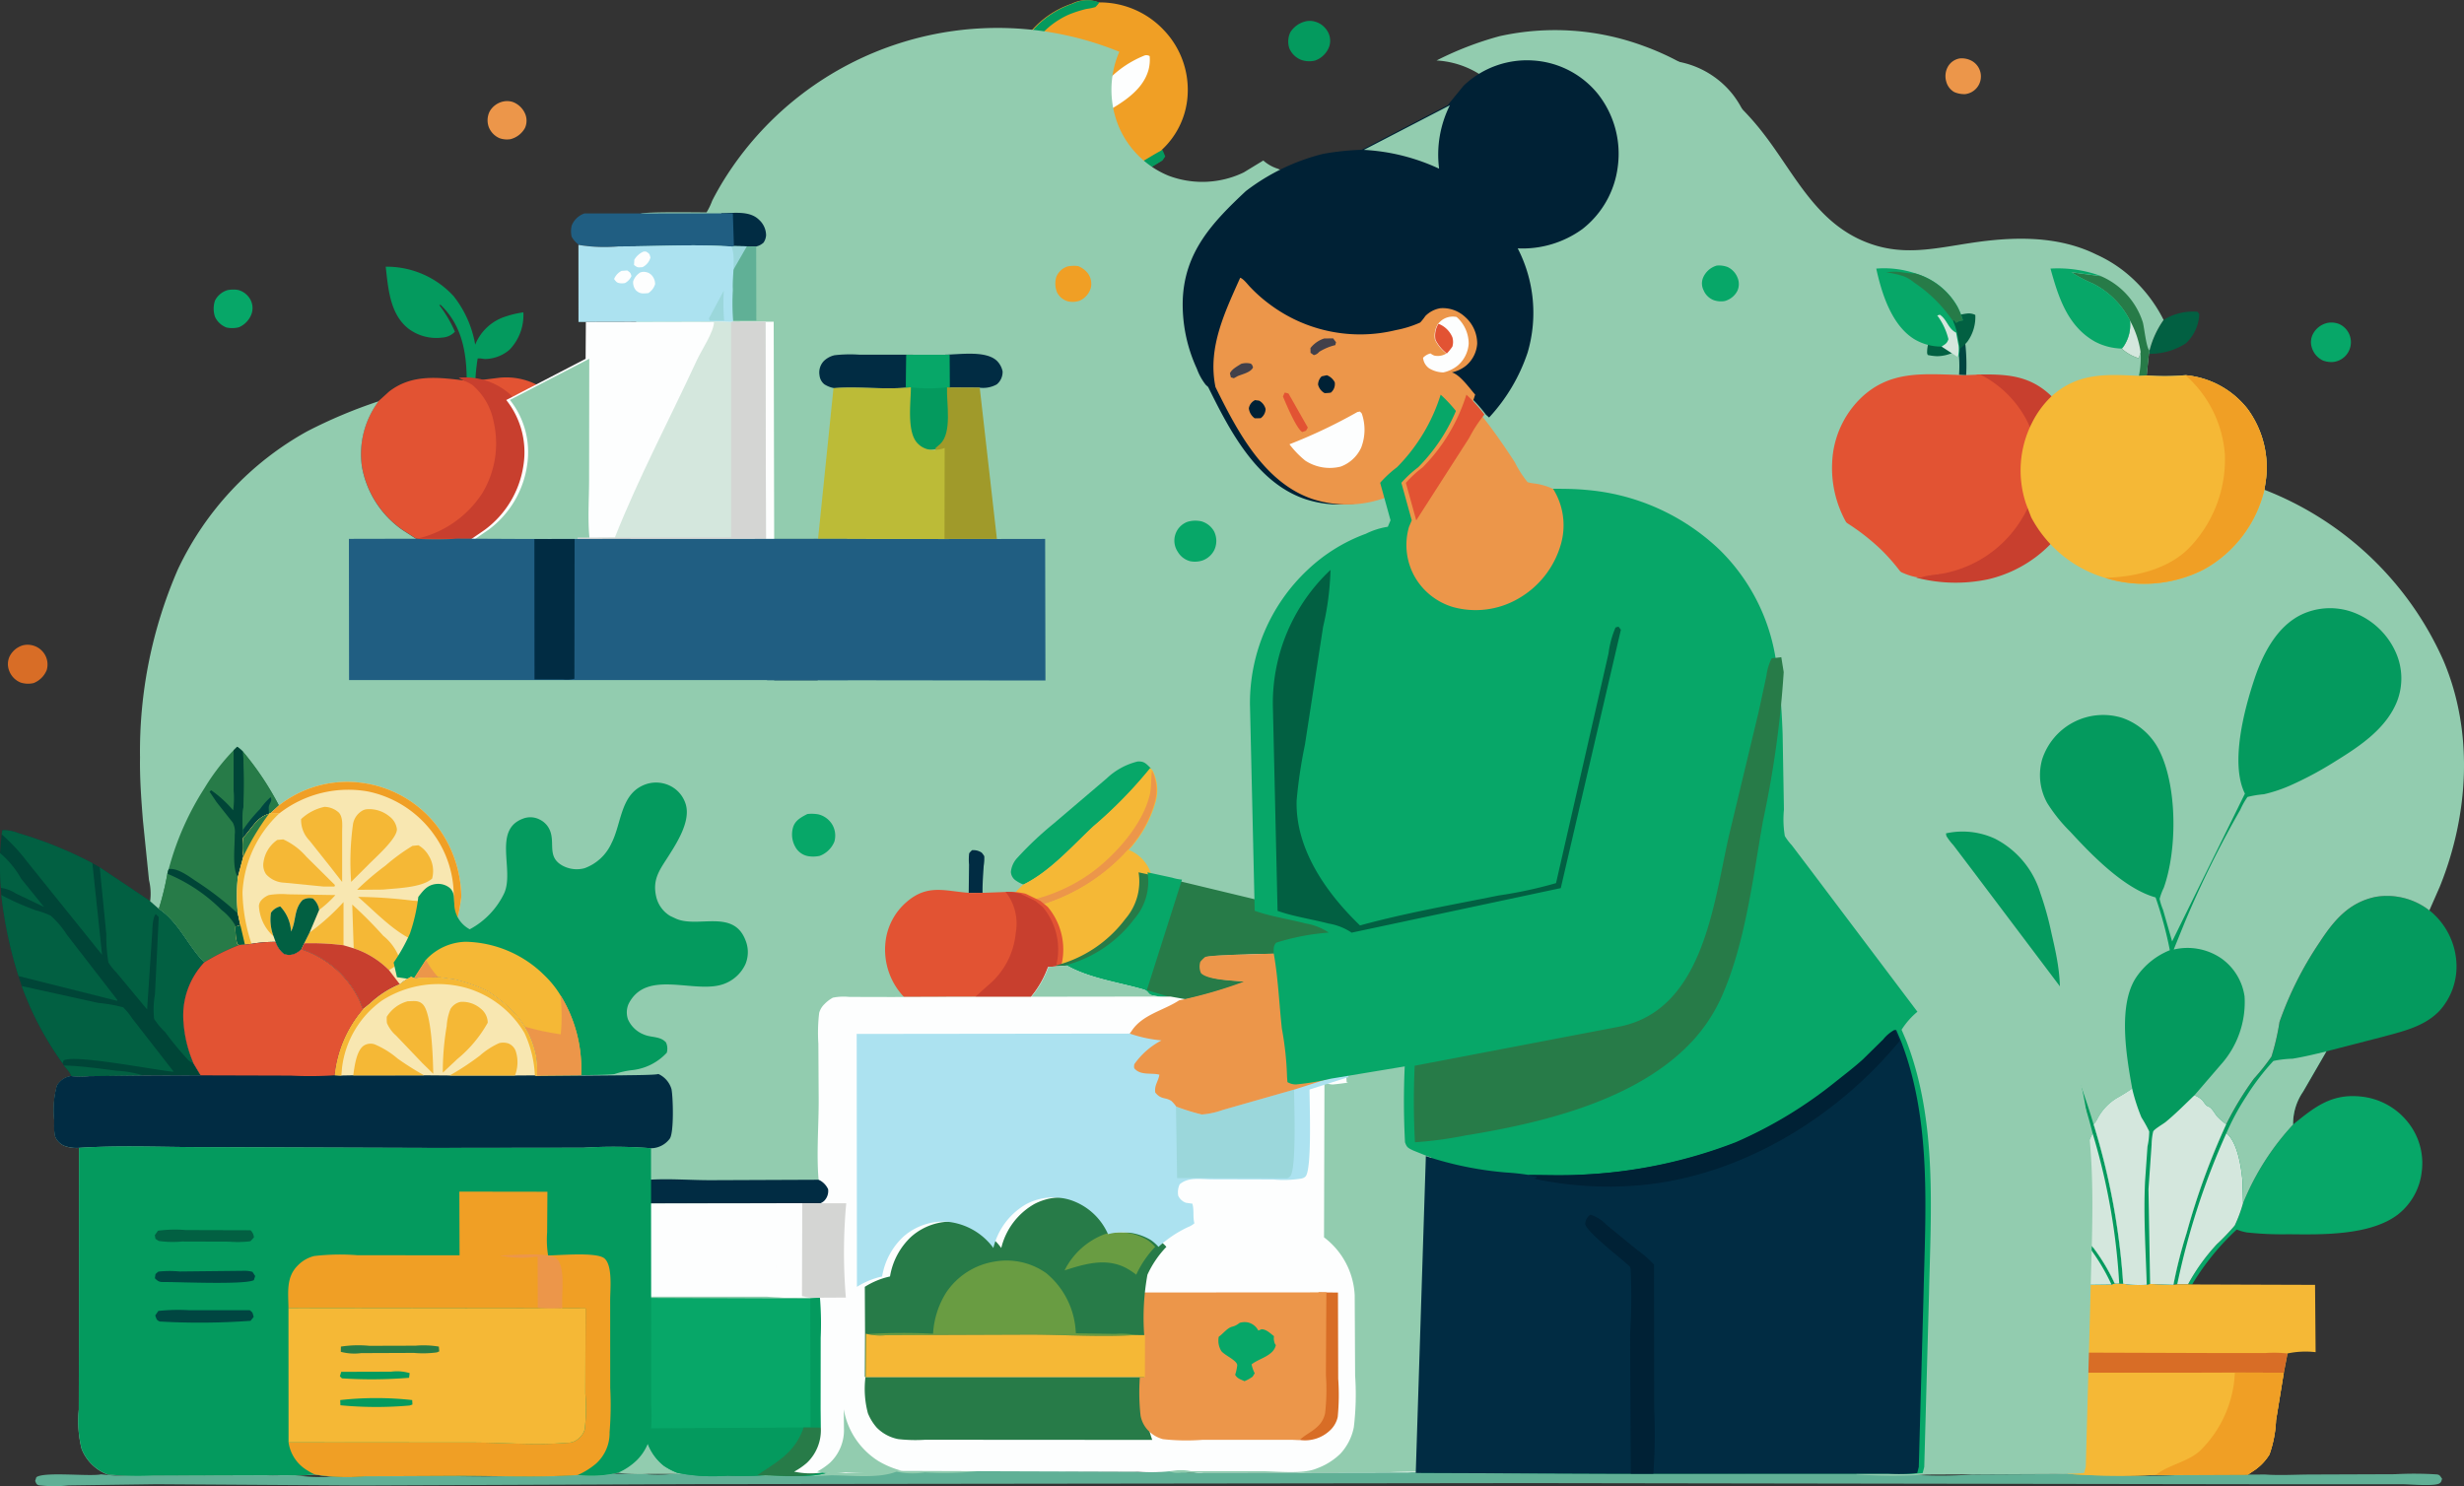 <svg xmlns="http://www.w3.org/2000/svg" width="190" height="114.637" viewBox="0 0 190 114.637">
  <rect x="0" y="0" width="190" height="114.637" fill="#333333" stroke="none"/>
  <g id="_182338671_6dd2def3-4fb3-433f-b571-e0eb5e82efc2" data-name="182338671_6dd2def3-4fb3-433f-b571-e0eb5e82efc2" transform="translate(-99.428 -61.514)">
    <path id="Trazado_874561" data-name="Trazado 874561" d="M1401.979,96.4a1.612,1.612,0,0,1,.923.179,1.374,1.374,0,0,1-.483,2.571,1.932,1.932,0,0,1-.853-.157,1.311,1.311,0,0,1-.619-.813,1.489,1.489,0,0,1,.165-1.207A1.3,1.3,0,0,1,1401.979,96.4Z" transform="translate(-1151.444 -30.378)" fill="#ec964a"/>
    <path id="Trazado_874562" data-name="Trazado 874562" d="M392.274,122.047a1.455,1.455,0,0,1,.722.039,1.681,1.681,0,0,1,.976.967,1.37,1.37,0,0,1-.039,1.043,1.784,1.784,0,0,1-1.111.858,1.718,1.718,0,0,1-.849-.076,1.553,1.553,0,0,1-.83-.86,1.529,1.529,0,0,1,.073-1.208A1.581,1.581,0,0,1,392.274,122.047Z" transform="translate(-254.027 -52.707)" fill="#ec964a"/>
    <path id="Trazado_874563" data-name="Trazado 874563" d="M228.287,234.779a2.248,2.248,0,0,1,.833-.016,1.526,1.526,0,0,1,.916.69,1.382,1.382,0,0,1,.141,1.087,1.778,1.778,0,0,1-1,1.1,2.07,2.07,0,0,1-.95.019,1.613,1.613,0,0,1-.88-.8,1.949,1.949,0,0,1-.007-1.287A1.608,1.608,0,0,1,228.287,234.779Z" transform="translate(-111.33 -150.885)" fill="#07a768"/>
    <path id="Trazado_874564" data-name="Trazado 874564" d="M105.289,447.3a1.547,1.547,0,0,1,1.719.791,1.507,1.507,0,0,1,.1,1.133,1.814,1.814,0,0,1-1,.989,1.871,1.871,0,0,1-1-.036,1.562,1.562,0,0,1-.875-.872,1.412,1.412,0,0,1,0-1.108A1.672,1.672,0,0,1,105.289,447.3Z" transform="translate(-4.082 -336.02)" fill="#d86d26"/>
    <path id="Trazado_874565" data-name="Trazado 874565" d="M1620.79,254.511a1.6,1.6,0,0,1,.9.1,1.536,1.536,0,0,1-.465,2.916,1.846,1.846,0,0,1-.8-.109,1.612,1.612,0,0,1-.844-.943,1.363,1.363,0,0,1,.09-1.145A1.671,1.671,0,0,1,1620.79,254.511Z" transform="translate(-1341.868 -168.097)" fill="#07a768"/>
    <path id="Trazado_874566" data-name="Trazado 874566" d="M944.667,74.025a1.425,1.425,0,0,1,.68.03,1.612,1.612,0,0,1,.964.736,1.405,1.405,0,0,1,.143,1.167,1.8,1.8,0,0,1-1.1,1.1,1.861,1.861,0,0,1-1.041-.044,1.633,1.633,0,0,1-.948-.918,1.683,1.683,0,0,1,.083-1.22A1.925,1.925,0,0,1,944.667,74.025Z" transform="translate(-744.523 -10.873)" fill="#049a5e"/>
    <path id="Trazado_874567" data-name="Trazado 874567" d="M1523.732,248.649a4.2,4.2,0,0,1,2.609-.629l.142.165a3.235,3.235,0,0,1-1.042,2.272,5.1,5.1,0,0,1-2.841.8l.049-.261A7.086,7.086,0,0,1,1523.732,248.649Z" transform="translate(-1257.469 -162.457)" fill="#026042"/>
    <path id="Trazado_874568" data-name="Trazado 874568" d="M336.4,229.9c-.01-2.129-.345-4.192-1.925-5.764l-.084-.083-.114.006a9.489,9.489,0,0,1,1.211,2.059,1.444,1.444,0,0,1-.962.451,3.579,3.579,0,0,1-2.6-.67c-1.353-1.048-1.552-2.833-1.732-4.419l-.042-.376a7,7,0,0,1,5.237,2.272,8.28,8.28,0,0,1,1.663,3.74,3.754,3.754,0,0,1,2.405-2.189,7.085,7.085,0,0,1,1.31-.3,3.845,3.845,0,0,1-1.067,2.881,2.994,2.994,0,0,1-1.907.717l-.336-.046h-.213a15.162,15.162,0,0,0-.18,1.711Z" transform="translate(-200.982 -139.021)" fill="#049a5e"/>
    <path id="Trazado_874569" data-name="Trazado 874569" d="M1554.079,719.446c1.676-1.36,2.983-2.415,5.288-2.154a5.3,5.3,0,0,1,3.571,1.977,5.047,5.047,0,0,1,1.062,3.838,4.876,4.876,0,0,1-1.841,3.283c-2.114,1.618-5.865,1.549-8.413,1.518a25.423,25.423,0,0,1-3.22-.139,3.893,3.893,0,0,1-.79-.225,19.341,19.341,0,0,0-3.437,4.236l-.318-.01a15.2,15.2,0,0,1,2.22-3.092,16.909,16.909,0,0,0,1.381-1.443,10.78,10.78,0,0,0,.643-1.73A19.945,19.945,0,0,1,1554.079,719.446Z" transform="translate(-1277.834 -571.202)" fill="#07a768"/>
    <path id="Trazado_874570" data-name="Trazado 874570" d="M764.814,65.507a7.233,7.233,0,0,1,4.192-3.714,2.521,2.521,0,0,1,2.044-.093,6.776,6.776,0,0,1,5.063,2.152,6.655,6.655,0,0,1,1.829,4.8,6.237,6.237,0,0,1-1.981,4.4l-.038.019.213.509-.218.313-1.511.92a7.361,7.361,0,0,1-5.812.246,7.1,7.1,0,0,1-3.751-3.621A7.4,7.4,0,0,1,764.814,65.507Z" transform="translate(-586.927)" fill="#f09f25"/>
    <path id="Trazado_874571" data-name="Trazado 874571" d="M802.435,94.565a.468.468,0,0,1,.376.057,3.117,3.117,0,0,1-.077,1.011c-.513,1.98-2.794,2.975-4.418,3.944a5.653,5.653,0,0,1-2.092-1.854l-.036-.1a3.022,3.022,0,0,1,0-1.949.891.891,0,0,1,.565.1,3.224,3.224,0,0,1,1.837,1.98A8.049,8.049,0,0,1,802.435,94.565Z" transform="translate(-614.731 -28.778)" fill="#fdfefe"/>
    <path id="Trazado_874572" data-name="Trazado 874572" d="M764.814,65.507a7.233,7.233,0,0,1,4.192-3.714,2.521,2.521,0,0,1,2.044-.093,2.144,2.144,0,0,1-.3.357,4.058,4.058,0,0,1-.687.145,9.409,9.409,0,0,0-1.349.431,6.4,6.4,0,0,0-1.492,10.787,6.215,6.215,0,0,0,4.6,1.445c1.721-.163,2.668-1.044,4.1-1.793l.213.509-.218.313-1.511.92a7.361,7.361,0,0,1-5.812.246,7.1,7.1,0,0,1-3.751-3.621A7.4,7.4,0,0,1,764.814,65.507Z" transform="translate(-586.854)" fill="#049a5e"/>
    <path id="Trazado_874573" data-name="Trazado 874573" d="M264.8,939.115l.094.573a33.341,33.341,0,0,0,4.958.011l9.922-.048a48.321,48.321,0,0,0,6.184.078l6.485-.03c1.128.08,2.3.007,3.433,0l6.594-.024a27.13,27.13,0,0,1,3.221.016c.242.029.258.134.407.337-.049.146-.055.25-.178.34-.364.267-2.332.081-2.837.081h-9.675l-57.693-.088-64.7.08-25.478.106-15.665-.1-6.8.093a10.246,10.246,0,0,1-2.275-.009c-.211-.054-.213-.145-.3-.334l.09-.287c.565-.44,3.948-.061,4.9-.208l.1-.016a19.167,19.167,0,0,0,3.26.085l5.72-.015,3.665-.013a11.179,11.179,0,0,0,1.938-.055,12.747,12.747,0,0,0,3.533.145l6.3-.034c2.86-.017,5.832.149,8.677-.065a7.651,7.651,0,0,0,2.84-.179,12.036,12.036,0,0,0,2.16.082l3.586,0a11.419,11.419,0,0,0,3.075-.074,11.948,11.948,0,0,0,3.539.211,23.3,23.3,0,0,0,2.611-.029c1.36,0,3.357.273,4.613-.284a4.992,4.992,0,0,0,2,.06,20,20,0,0,0,3.944-.121l13.258.049,5,.018a11.031,11.031,0,0,0,2.6-.092,3.051,3.051,0,0,1,1.116.052c.236.18.623.1.906.106l2.814,0,11.548-.013a44.11,44.11,0,0,1,5.109.044l14.124.059,1.584,0,13.762,0h3.792a11.554,11.554,0,0,0,2.028-.05Z" transform="translate(-18.358 -764.463)" fill="#60b096"/>
    <path id="Trazado_874574" data-name="Trazado 874574" d="M325.953,287.42a5.222,5.222,0,0,1,3.881,1.208l.51.506a6.465,6.465,0,0,1,1.33,5,7.533,7.533,0,0,1-2.964,4.994l-1.054.725-4.991-.014a21.057,21.057,0,0,1-3.127.006l-1.063-.691a7.55,7.55,0,0,1-3.132-4.854,6.8,6.8,0,0,1,1.277-5.077l.813-.737c1.807-1.4,3.892-1.084,5.99-.831l.666-.007Z" transform="translate(-188.003 -196.774)" fill="#e25333"/>
    <path id="Trazado_874575" data-name="Trazado 874575" d="M376.018,287.42a5.222,5.222,0,0,1,3.881,1.208l.51.506a6.465,6.465,0,0,1,1.33,5,7.533,7.533,0,0,1-2.964,4.994l-1.054.725-4.991-.014.222-.039a8.126,8.126,0,0,0,4.908-3.511,7.441,7.441,0,0,0,.855-5.461,4.941,4.941,0,0,0-1.634-2.842c-.312-.218-.687-.331-1.011-.535Z" transform="translate(-241.219 -196.774)" fill="#c83f2e"/>
    <path id="Trazado_874576" data-name="Trazado 874576" d="M1541.369,614.977a24.065,24.065,0,0,1,2.139-3.523,16.964,16.964,0,0,0,1.352-1.7,18.27,18.27,0,0,0,.62-2.672,26.715,26.715,0,0,1,3.076-6.119c1.1-1.695,2.273-3.112,4.365-3.533a5.327,5.327,0,0,1,4.115,1.05,5.56,5.56,0,0,1,2.074,3.931,5.092,5.092,0,0,1-1.311,3.828c-1.155,1.2-2.792,1.565-4.345,1.988l-4.365,1.127-1.8,3.109a4.376,4.376,0,0,0-.77,2.531,19.945,19.945,0,0,0-3.855,6.058,10.78,10.78,0,0,1-.643,1.73,16.89,16.89,0,0,1-1.381,1.443,15.2,15.2,0,0,0-2.22,3.092l-.832,0-.287.036a36.2,36.2,0,0,1,1.021-4.007A55.469,55.469,0,0,1,1541.369,614.977Z" transform="translate(-1270.274 -466.753)" fill="#049a5e"/>
    <path id="Trazado_874577" data-name="Trazado 874577" d="M1543.324,739.408c.868.726,1.141,2.61,1.239,3.69l.043,1.706a10.78,10.78,0,0,1-.643,1.73,16.909,16.909,0,0,1-1.381,1.443,15.2,15.2,0,0,0-2.22,3.092l-.832,0A56.418,56.418,0,0,1,1543.324,739.408Z" transform="translate(-1272.216 -590.502)" fill="#d4e7dd"/>
    <path id="Trazado_874578" data-name="Trazado 874578" d="M1568.96,696.82a19.016,19.016,0,0,1,1.524-2.822,18.53,18.53,0,0,1,2.1-2.747,8.492,8.492,0,0,1,1.48-.172c.878-.142,1.743-.355,2.607-.562l-1.8,3.109a4.376,4.376,0,0,0-.77,2.531,19.945,19.945,0,0,0-3.855,6.058l-.043-1.706C1570.1,699.43,1569.828,697.546,1568.96,696.82Z" transform="translate(-1297.852 -547.913)" fill="#92ccaf"/>
    <path id="Trazado_874579" data-name="Trazado 874579" d="M99.553,558.359l.06-.329a3.059,3.059,0,0,1,1.253.237,30.73,30.73,0,0,1,5.681,2.3l.57.323L111,563.5l.672.588c1.54,1.017,2.251,2.887,3.51,4.129a5.98,5.98,0,0,0-1.607,4.612,9.691,9.691,0,0,0,.783,3.2l.543.906-4.42.015-4.169.048a5.454,5.454,0,0,1-1.409-.013c-.022-.235-.4-.61-.555-.809l-.094-.165a24.159,24.159,0,0,1-3.151-5.961l-.249-.77a32.961,32.961,0,0,1-1.327-6.254l-.032-.55a25.26,25.26,0,0,1-.064-2.681Z" transform="translate(0 -432.488)" fill="#004537"/>
    <path id="Trazado_874580" data-name="Trazado 874580" d="M137.6,698.942c1.365.041,2.707.23,4.06.405a8.2,8.2,0,0,1,2.074.37l-4.169.048a5.454,5.454,0,0,1-1.409-.013C138.129,699.516,137.75,699.141,137.6,698.942Z" transform="translate(-33.247 -555.252)" fill="#026042"/>
    <path id="Trazado_874581" data-name="Trazado 874581" d="M99.432,571.869a7.215,7.215,0,0,1,1.622,1.966l1.764,2.186-2.155-1.029a2.845,2.845,0,0,0-1.168-.442A25.26,25.26,0,0,1,99.432,571.869Z" transform="translate(0 -444.561)" fill="#026042"/>
    <path id="Trazado_874582" data-name="Trazado 874582" d="M100.4,558.359l.06-.329a3.059,3.059,0,0,1,1.253.237,30.73,30.73,0,0,1,5.681,2.3l.749,7.075-5.791-7.2a14.383,14.383,0,0,0-1.875-2.03Z" transform="translate(-0.845 -432.488)" fill="#026042"/>
    <path id="Trazado_874583" data-name="Trazado 874583" d="M100.2,596.932l.113.062a20.085,20.085,0,0,0,2.538,1.115,6.974,6.974,0,0,1,1.167.422,7.329,7.329,0,0,1,1.256,1.486l3.865,4.994.006.088-7.618-1.913A32.961,32.961,0,0,1,100.2,596.932Z" transform="translate(-0.674 -466.393)" fill="#026042"/>
    <path id="Trazado_874584" data-name="Trazado 874584" d="M112.425,651.421l5.894,1.3a11.791,11.791,0,0,1,1.926.338,5.263,5.263,0,0,1,.7.859l3.2,4.114c-1.182-.077-7.805-1.394-8.5-.86l-.067.208A24.16,24.16,0,0,1,112.425,651.421Z" transform="translate(-11.321 -513.858)" fill="#026042"/>
    <path id="Trazado_874585" data-name="Trazado 874585" d="M159.069,580.387l3.884,2.6.672.588c1.54,1.017,2.251,2.887,3.51,4.129a5.98,5.98,0,0,0-1.607,4.612,9.691,9.691,0,0,0,.783,3.2,1.542,1.542,0,0,1-.425-.273,26.563,26.563,0,0,1-1.769-2.142,5.724,5.724,0,0,1-.853-1.023,6.533,6.533,0,0,1,.064-1.885l.293-5.969-.232-.229c-.284.353-.242,1.2-.288,1.655l-.377,5.7-2.367-2.849a4.666,4.666,0,0,1-.616-.777,12.079,12.079,0,0,1-.163-2.186Z" transform="translate(-51.952 -451.981)" fill="#026042"/>
    <path id="Trazado_874586" data-name="Trazado 874586" d="M1447.439,829.415l9.479.031.043,5.191a6.7,6.7,0,0,0-2.166.1l-.287,1.482-.6,3.677a9.021,9.021,0,0,1-.508,2.633,4.017,4.017,0,0,1-1.334,1.331l-.315.214-7.106.03a58,58,0,0,1-6.776-.078l-.695-.431a2.59,2.59,0,0,1-.969-1.122,9.508,9.508,0,0,1-.505-2.13l-.772-4.109-.321-1.577a11.829,11.829,0,0,0-2.119-.031v-5.156l5.467-.012,3.259-.04.25-.078a1.233,1.233,0,0,0,.349,0l.308.018a7.785,7.785,0,0,0,1.816.079l.257-.062,1.8.065.287-.036.832,0Z" transform="translate(-1178.975 -668.837)" fill="#f5b836"/>
    <path id="Trazado_874587" data-name="Trazado 874587" d="M1448.93,870.6l15.152.048h3.32a9.231,9.231,0,0,1,1.715.034l-.287,1.482-3.773-.006-15.8.021Z" transform="translate(-1193.296 -704.78)" fill="#d86d26"/>
    <path id="Trazado_874588" data-name="Trazado 874588" d="M1467.224,882.671l3.773.006-.6,3.677a9.026,9.026,0,0,1-.508,2.633,4.017,4.017,0,0,1-1.334,1.331l-.315.214-7.106.03a58.006,58.006,0,0,1-6.776-.078l-.695-.431a2.59,2.59,0,0,1-.969-1.122,9.508,9.508,0,0,1-.505-2.13l-.772-4.109Z" transform="translate(-1195.465 -715.295)" fill="#f5b836"/>
    <path id="Trazado_874589" data-name="Trazado 874589" d="M1532.886,882.671l3.773.006-.6,3.677a9.026,9.026,0,0,1-.508,2.633,4.017,4.017,0,0,1-1.334,1.331l-.315.214-7.106.03c.989-.789,2.332-.95,3.35-1.811A8.955,8.955,0,0,0,1532.886,882.671Z" transform="translate(-1261.127 -715.295)" fill="#f09f25"/>
    <path id="Trazado_874590" data-name="Trazado 874590" d="M1073.846,81.779a25.2,25.2,0,0,1,4.863-1.875,19.736,19.736,0,0,1,11.1.755,20.39,20.39,0,0,1,9.292,6.82c2.318,3.011,3.923,6.627,7.629,8.215,2.9,1.244,5.38.6,8.367.151,3.217-.485,6.638-.576,9.624.9a10.292,10.292,0,0,1,2.787,1.848,11.212,11.212,0,0,1,2.375,3.145l.024.053a7.086,7.086,0,0,0-1.083,2.349l-.049.261-.173,1.667a18.527,18.527,0,0,0,2.992-.017,6.857,6.857,0,0,1,4.792,2.61,7.615,7.615,0,0,1,1.365,5.759l-.072.467a25.006,25.006,0,0,1,13.806,13.173c2.355,5.533,1.944,11.948-.284,17.45l-.8,1.821a5.327,5.327,0,0,0-4.115-1.05c-2.092.421-3.263,1.838-4.365,3.533a26.716,26.716,0,0,0-3.076,6.119,18.27,18.27,0,0,1-.62,2.672,16.977,16.977,0,0,1-1.352,1.7,24.066,24.066,0,0,0-2.139,3.523,55.5,55.5,0,0,0-3.048,8.369,36.258,36.258,0,0,0-1.021,4.007l-1.8-.065-.257.062a7.784,7.784,0,0,1-1.816-.079l-.308-.018a1.233,1.233,0,0,1-.349,0l-.25.079-3.259.04-5.467.012v5.156a11.83,11.83,0,0,1,2.119.031L1119.6,183l.772,4.109a9.5,9.5,0,0,0,.505,2.13,2.591,2.591,0,0,0,.969,1.122l.695.431-10.872.048a40.029,40.029,0,0,1-5.432-.011l-.1-.573.365-13.279c.144-6.5.647-13.386-1.74-19.567l-.373-.871a5.94,5.94,0,0,1,1.221-1.389l-8.249-10.944-1.435-1.894a4.491,4.491,0,0,1-.54-.711,7.846,7.846,0,0,1-.07-2.039l-.1-5.817c-.057-1.6-.16-3.2-.369-4.789l-.186-1.151a15.036,15.036,0,0,0-4.285-8.262,16.9,16.9,0,0,0-10.253-4.634c-1.4-.136-2.838-.08-4.239-.08a4.964,4.964,0,0,0-1.464-.423,2.836,2.836,0,0,1-.507-.1,8.179,8.179,0,0,1-.993-1.551c-.765-1.164-1.566-2.344-2.431-3.435a13.791,13.791,0,0,0,2.968-5.005,10.844,10.844,0,0,0-.762-8.039,7.868,7.868,0,0,0,4.994-1.495,7.234,7.234,0,0,0,2.724-4.828,7.451,7.451,0,0,0-1.535-5.587A6.98,6.98,0,0,0,1073.846,81.779Z" transform="translate(-863.643 -15.601)" fill="#92ccaf"/>
    <path id="Trazado_874591" data-name="Trazado 874591" d="M1376.36,253l.068-.072.186.224a.857.857,0,0,1,.449-.176l.07-.012a14.857,14.857,0,0,1,.376,4.228l-.548-.032a9.429,9.429,0,0,0-.106-2.248l-.188-1.005A4.744,4.744,0,0,0,1376.36,253Z" transform="translate(-1126.47 -166.739)" fill="#004641"/>
    <path id="Trazado_874592" data-name="Trazado 874592" d="M1215.2,220.387a1.862,1.862,0,0,1,.85.113,1.526,1.526,0,0,1,.753.806,1.274,1.274,0,0,1,0,1.015,1.555,1.555,0,0,1-.981.8,1.7,1.7,0,0,1-.838-.064,1.379,1.379,0,0,1-.793-.768,1.16,1.16,0,0,1-.032-.987A1.644,1.644,0,0,1,1215.2,220.387Z" transform="translate(-983.398 -138.389)" fill="#07a768"/>
    <path id="Trazado_874593" data-name="Trazado 874593" d="M1392.947,249.074a1.121,1.121,0,0,1,.638.108,3.24,3.24,0,0,1-.614,2.065,3.092,3.092,0,0,1-2.331,1.117,4.006,4.006,0,0,1-.721-.093.731.731,0,0,1-.05-.154,2.846,2.846,0,0,1,.449-1.56A3.837,3.837,0,0,1,1392.947,249.074Z" transform="translate(-1141.84 -163.378)" fill="#026042"/>
    <path id="Trazado_874594" data-name="Trazado 874594" d="M1480.7,228.1a6.441,6.441,0,0,0-2.853-2.846,11.569,11.569,0,0,1-1.667-.874l2.291.3a5.794,5.794,0,0,1,3.222,3.551c.11.377.273,2.038.521,2.182l-.049.261-.173,1.667-.6.036a6.945,6.945,0,0,0,.13-1.839l-.144.474a3.333,3.333,0,0,1-1.306-.74l.041-.045.066-.077A2.95,2.95,0,0,0,1480.7,228.1Z" transform="translate(-1217.033 -141.865)" fill="#277b48"/>
    <path id="Trazado_874595" data-name="Trazado 874595" d="M1507.015,253.235a7.2,7.2,0,0,1,.825,2.434l-.144.474a3.332,3.332,0,0,1-1.306-.74l.041-.045.066-.077A2.95,2.95,0,0,0,1507.015,253.235Z" transform="translate(-1243.349 -167.005)" fill="#d4e7dd"/>
    <path id="Trazado_874596" data-name="Trazado 874596" d="M1343.1,492.366a2.546,2.546,0,0,1,.89.055,1.684,1.684,0,0,1,1.2,2.232,1.958,1.958,0,0,1-1.211,1.153,2.984,2.984,0,0,1-.891-.068,1.792,1.792,0,0,1-1.129-.917,1.73,1.73,0,0,1-.083-1.243C1342.073,492.9,1342.518,492.682,1343.1,492.366Z" transform="translate(-1096.136 -375.296)" fill="#f09f25"/>
    <path id="Trazado_874597" data-name="Trazado 874597" d="M1469.23,228.355a4.681,4.681,0,0,1-2.058-.529c-2.126-1.186-2.834-3.443-3.442-5.64a9.587,9.587,0,0,1,3.9.577l-2.291-.3a11.569,11.569,0,0,0,1.667.874,6.442,6.442,0,0,1,2.853,2.846,2.95,2.95,0,0,1-.518,2.046l-.066.077Z" transform="translate(-1206.188 -139.957)" fill="#07a768"/>
    <path id="Trazado_874598" data-name="Trazado 874598" d="M1335.575,228.217a4.046,4.046,0,0,1-2.22-.6c-1.719-1.1-2.47-3.512-2.885-5.413a7.577,7.577,0,0,1,3.017.367,5.486,5.486,0,0,1,3.251,2.572,5.585,5.585,0,0,1,.42,1.053l-.07.012a.857.857,0,0,0-.449.176l-.186-.224-.068.072a4.735,4.735,0,0,1,.307.907l.188,1.005a2.65,2.65,0,0,1-.052.886Z" transform="translate(-1086.363 -139.974)" fill="#07a768"/>
    <path id="Trazado_874599" data-name="Trazado 874599" d="M1367.805,252.259c.285-.192.414-.233.529-.569a5.073,5.073,0,0,0-.864-1.833l.2-.054c.539.35.626,1.021,1.185,1.345l.071.037.188,1.005a2.65,2.65,0,0,1-.052.886Z" transform="translate(-1118.661 -164.015)" fill="#d4e7dd"/>
    <path id="Trazado_874600" data-name="Trazado 874600" d="M1341.691,227.808a10.9,10.9,0,0,0-2.984-2.959,2.738,2.738,0,0,0-.915-.52,2.078,2.078,0,0,1-.22-.062,7.342,7.342,0,0,0-1.011-.2,3.758,3.758,0,0,1,1.14-.018,6.4,6.4,0,0,0,1.092.1,5.486,5.486,0,0,1,3.251,2.572,5.585,5.585,0,0,1,.42,1.053l-.07.012a.857.857,0,0,0-.449.176l-.186-.224Z" transform="translate(-1091.682 -141.545)" fill="#277b48"/>
    <path id="Trazado_874601" data-name="Trazado 874601" d="M1364.576,285.538c2.246-.035,4.109-.006,5.839,1.685a9.248,9.248,0,0,1,1.492,2.066,8.1,8.1,0,0,0-.437,6.242l.392,1.021a9.811,9.811,0,0,1-6.317,4.771,12.059,12.059,0,0,1-5.574-.12c.651-.244,1.448-.221,2.134-.4a9.044,9.044,0,0,0,5.773-4.293,7.836,7.836,0,0,0,.882-5.96A8.212,8.212,0,0,0,1364.576,285.538Z" transform="translate(-1112.781 -195.138)" fill="#c83f2e"/>
    <path id="Trazado_874602" data-name="Trazado 874602" d="M1386.449,717.47a10.624,10.624,0,0,1-4-.249,24.882,24.882,0,0,1-4.234-1.069c-1.789-.673-3.7-1.587-4.517-3.443a5.106,5.106,0,0,1-.009-3.943,5.21,5.21,0,0,1,2.857-2.8,4.881,4.881,0,0,1,3.7.025,8.1,8.1,0,0,1,2.348,1.807,18.7,18.7,0,0,1,4.042,6.408,12.429,12.429,0,0,1,.34,1.526,9.122,9.122,0,0,0,.059,1.488,10.647,10.647,0,0,0,1.253,1.631,14.78,14.78,0,0,1,1.615,2.716l-.25.079-3.259.04Z" transform="translate(-1127.41 -561.06)" fill="#049a5e"/>
    <path id="Trazado_874603" data-name="Trazado 874603" d="M1474.957,796.982l.29-.093a15.38,15.38,0,0,1,2.912,4.263l-3.259.04Z" transform="translate(-1215.918 -640.572)" fill="#d4e7dd"/>
    <path id="Trazado_874604" data-name="Trazado 874604" d="M1384.687,582.276a31.516,31.516,0,0,0-1.894-5.484l-1.086-2.4a3.524,3.524,0,0,0-.324-.67,3.291,3.291,0,0,0-.5-.122,10.12,10.12,0,0,1-1.334-.434,34.5,34.5,0,0,1-4.632-2.457c-1.954-1.182-4.449-2.554-5.342-4.768a5.044,5.044,0,0,1,.05-3.665,5.373,5.373,0,0,1,2.936-2.9,5.944,5.944,0,0,1,4.61.175,6.976,6.976,0,0,1,3.485,4.191,24.169,24.169,0,0,1,.861,3.109c.456,1.966,1.079,4.68.2,6.6a14.9,14.9,0,0,0,1,2.412,56.534,56.534,0,0,1,2.042,5.709,53.181,53.181,0,0,1,2.282,12.293l-.308-.018a1.235,1.235,0,0,1-.349,0,14.773,14.773,0,0,0-1.615-2.716,10.655,10.655,0,0,1-1.253-1.631,9.136,9.136,0,0,1-.059-1.488,12.43,12.43,0,0,0-.34-1.526A19.551,19.551,0,0,1,1384.687,582.276Z" transform="translate(-1123.895 -433.346)" fill="#049a5e"/>
    <path id="Trazado_874605" data-name="Trazado 874605" d="M1478.339,739.591a49.76,49.76,0,0,1,2.049,11.57,1.235,1.235,0,0,1-.349,0,14.773,14.773,0,0,0-1.615-2.716,10.652,10.652,0,0,1-1.253-1.631,9.121,9.121,0,0,1-.059-1.488,12.428,12.428,0,0,0-.34-1.526A19.552,19.552,0,0,1,1478.339,739.591Z" transform="translate(-1217.547 -590.661)" fill="#d4e7dd"/>
    <path id="Trazado_874606" data-name="Trazado 874606" d="M1313.909,301.089c-1.44-.089-3.452-1.482-4.428-2.51a8.567,8.567,0,0,1-2.384-6.361,7.343,7.343,0,0,1,2.274-5.038c2.135-2,4.556-1.817,7.252-1.733l.548.032,1.345-.054a8.212,8.212,0,0,1,4.182,5.009,7.836,7.836,0,0,1-.882,5.96,9.044,9.044,0,0,1-5.773,4.293C1315.357,300.869,1314.56,300.845,1313.909,301.089Z" transform="translate(-1066.39 -195.024)" fill="#e25333"/>
    <path id="Trazado_874607" data-name="Trazado 874607" d="M1455.523,285.912a18.528,18.528,0,0,0,2.992-.016,6.857,6.857,0,0,1,4.792,2.61,7.615,7.615,0,0,1,1.365,5.759l-.072.467a9.56,9.56,0,0,1-4.681,6.154,10.142,10.142,0,0,1-7.54.66l-.071-.021-.057-.017a9.533,9.533,0,0,1-5.63-4.649l-.392-1.021a8.1,8.1,0,0,1,.437-6.242,7.356,7.356,0,0,1,1.529-2.083c2.033-1.821,4.183-1.69,6.731-1.565Z" transform="translate(-1190.564 -195.444)" fill="#f5b836"/>
    <path id="Trazado_874608" data-name="Trazado 874608" d="M1502.527,285.976a6.857,6.857,0,0,1,4.792,2.61,7.614,7.614,0,0,1,1.365,5.759l-.072.467a9.559,9.559,0,0,1-4.681,6.154,10.142,10.142,0,0,1-7.54.66l-.071-.021.174-.006c2.265-.089,4.865-.7,6.455-2.449a9.809,9.809,0,0,0,2.617-7.035A9.016,9.016,0,0,0,1502.527,285.976Z" transform="translate(-1234.576 -195.525)" fill="#f09f25"/>
    <path id="Trazado_874609" data-name="Trazado 874609" d="M1464.5,462.422c-.445-2.459-1.138-6.481.342-8.623a5.684,5.684,0,0,1,2.56-2.043,29.87,29.87,0,0,0-1.1-4.071c-2.416-.673-4.917-3.263-6.586-5.075a12.283,12.283,0,0,1-1.766-2.2,4.44,4.44,0,0,1-.391-3.381,4.945,4.945,0,0,1,6.148-3.2,5.039,5.039,0,0,1,2.928,2.62c1.347,2.787,1.33,7.6.3,10.491a4.7,4.7,0,0,0-.321.857,4.426,4.426,0,0,0,.264.84l.7,2.442,5.613-11.4c-1.154-2.318-.057-6.473.735-8.843.642-1.921,1.716-4.044,3.634-4.969a5.157,5.157,0,0,1,3.953-.18,5.828,5.828,0,0,1,3.325,3.127,4.911,4.911,0,0,1,.1,3.71c-.83,2.125-2.866,3.483-4.725,4.631a27.165,27.165,0,0,1-3.577,1.919,11.456,11.456,0,0,1-1.981.654,7.651,7.651,0,0,0-1.267.21,5.939,5.939,0,0,0-.547.975,78.827,78.827,0,0,0-4.341,8.821l-.8,1.97a4.618,4.618,0,0,1,3.669.681,4.344,4.344,0,0,1,1.795,2.939,7.214,7.214,0,0,1-1.855,5.288l-2.012,2.336a1.8,1.8,0,0,1,.588.351c.155.165.282.451.5.518.255.076.482.543.659.746a4.424,4.424,0,0,0,.709.616,55.469,55.469,0,0,0-3.048,8.369,36.232,36.232,0,0,0-1.021,4.007l-1.8-.065-.257.062a7.783,7.783,0,0,1-1.816-.079,53.182,53.182,0,0,0-2.282-12.293,1.714,1.714,0,0,0,.294-.422,4.044,4.044,0,0,1,1.577-1.649A12.483,12.483,0,0,0,1464.5,462.422Z" transform="translate(-1200.657 -316.957)" fill="#049a5e"/>
    <path id="Trazado_874610" data-name="Trazado 874610" d="M1489.52,715.476a1.715,1.715,0,0,0,.294-.422,4.044,4.044,0,0,1,1.577-1.649,12.483,12.483,0,0,0,1.1-.689,14.485,14.485,0,0,0,.717,2.229,10.5,10.5,0,0,1,.6,1.081,5.617,5.617,0,0,1-.133,1.163l-.187,2.679c-.128,2.678.049,5.308.129,7.981a7.786,7.786,0,0,1-1.817-.079A53.181,53.181,0,0,0,1489.52,715.476Z" transform="translate(-1228.653 -567.251)" fill="#d4e7dd"/>
    <path id="Trazado_874611" data-name="Trazado 874611" d="M1525.869,716.809a1.8,1.8,0,0,1,.588.351c.155.165.282.451.5.518.255.076.482.543.659.746a4.424,4.424,0,0,0,.709.617,55.469,55.469,0,0,0-3.048,8.369,36.23,36.23,0,0,0-1.021,4.007l-1.8-.065-.125-7.309.242-3.445a4.656,4.656,0,0,1,.121-1c.085-.189.773-.579.967-.738C1524.429,718.228,1525.144,717.5,1525.869,716.809Z" transform="translate(-1257.233 -570.816)" fill="#d4e7dd"/>
    <path id="Trazado_874612" data-name="Trazado 874612" d="M176.973,92.292c.613-.153,5-.071,5.019-.085a5.122,5.122,0,0,0,.433-.9,22.567,22.567,0,0,1,1.167-2.016,24.859,24.859,0,0,1,30.225-9.47,7.4,7.4,0,0,0,.031,5.931,7.1,7.1,0,0,0,3.751,3.621,7.361,7.361,0,0,0,5.812-.246l1.511-.92a3.063,3.063,0,0,0,1.117.634,18.815,18.815,0,0,0,6.115,1.564l1.781.168A16.225,16.225,0,0,1,239.87,87.7a19.692,19.692,0,0,1,2.995-.318l6.634-3.441,1.225-1.5a7.069,7.069,0,0,1,5.327-1.959,6.981,6.981,0,0,1,5.033,2.582,7.452,7.452,0,0,1,1.535,5.587,7.234,7.234,0,0,1-2.724,4.828,7.868,7.868,0,0,1-4.994,1.495,10.844,10.844,0,0,1,.762,8.039,13.79,13.79,0,0,1-2.968,5.005c.865,1.091,1.667,2.271,2.431,3.435a8.179,8.179,0,0,0,.993,1.551,2.836,2.836,0,0,0,.507.1,4.964,4.964,0,0,1,1.464.423c1.4,0,2.843-.056,4.239.08a16.9,16.9,0,0,1,10.253,4.634,15.037,15.037,0,0,1,4.285,8.262l.186,1.151c.209,1.585.312,3.192.369,4.789l.1,5.817a7.85,7.85,0,0,0,.07,2.039,4.493,4.493,0,0,0,.54.711l1.435,1.894,8.249,10.944a5.94,5.94,0,0,0-1.221,1.389l.373.871c2.388,6.181,1.885,13.067,1.74,19.567l-.365,13.279-.121.473a13.864,13.864,0,0,1-2.223.05H281.84l-15.079,0-1.735,0-15.477-.059a52.956,52.956,0,0,0-5.6-.044L231.3,189.4l-3.083,0a1.846,1.846,0,0,1-.993-.106,3.657,3.657,0,0,0-1.222-.052,13.237,13.237,0,0,1-2.849.092l-5.481-.018-14.528-.049a23.992,23.992,0,0,1-4.322.121,5.982,5.982,0,0,1-2.192-.06c-1.376.556-3.564.279-5.054.284a27.946,27.946,0,0,1-2.861.028,14.318,14.318,0,0,1-3.877-.211,13.7,13.7,0,0,1-3.37.074l-3.929,0a14.434,14.434,0,0,1-2.366-.082,9.163,9.163,0,0,1-3.112.179c-3.117.215-6.373.048-9.507.065l-6.9.034a15.287,15.287,0,0,1-3.872-.145,13.411,13.411,0,0,1-2.123.055l-4.016.013-6.267.015a23,23,0,0,1-3.572-.085l-.188-.078a3.459,3.459,0,0,1-1.793-1.845l-.031-.084a8.94,8.94,0,0,1-.208-2.991l.007-4.821.013-15.368a2.681,2.681,0,0,1-1.138-.163,1.294,1.294,0,0,1-.712-.757,4.533,4.533,0,0,1-.055-1.144,7.214,7.214,0,0,1,.2-2.737,1.5,1.5,0,0,1,1.089-.742,5.454,5.454,0,0,0,1.409.013l4.169-.048,4.42-.015-.543-.906a9.691,9.691,0,0,1-.783-3.2,5.98,5.98,0,0,1,1.607-4.612c-1.259-1.243-1.97-3.112-3.51-4.129l-.672-.588a4.408,4.408,0,0,0-.088-1.632l-.47-4.62c-.128-1.6-.247-3.214-.222-4.824a35.147,35.147,0,0,1,2.916-14.513,23.741,23.741,0,0,1,9.955-10.645,38.069,38.069,0,0,1,5.524-2.325,6.8,6.8,0,0,0-1.277,5.077,7.55,7.55,0,0,0,3.132,4.854l1.063.691a21.053,21.053,0,0,0,3.127-.006l4.991.014,1.054-.725a7.533,7.533,0,0,0,2.964-4.994,6.465,6.465,0,0,0-1.33-5l6.119-3.177.02-2.838,0-5.946a1.884,1.884,0,0,1-.563-.631,1.852,1.852,0,0,1,.009-.872A1.633,1.633,0,0,1,176.973,92.292Z" transform="translate(-28.08 -14.314)" fill="#92ccaf"/>
    <path id="Trazado_874613" data-name="Trazado 874613" d="M733.378,573.416l.026-2.182a4.294,4.294,0,0,1,.01-.874,1.59,1.59,0,0,1,.221-.239,1.15,1.15,0,0,1,.745.189,1.561,1.561,0,0,1,.2.28,3.6,3.6,0,0,1-.046.742c-.042.689-.1,1.38-.088,2.071Z" transform="translate(-559.253 -443.036)" fill="#012c43"/>
    <path id="Trazado_874614" data-name="Trazado 874614" d="M791.508,220.589a2.561,2.561,0,0,1,.808-.024,1.812,1.812,0,0,1,.746.555,1.386,1.386,0,0,1,.236,1.1,1.555,1.555,0,0,1-.857,1.009,1.649,1.649,0,0,1-.924.052,1.36,1.36,0,0,1-.827-.682,1.8,1.8,0,0,1-.064-1.19A1.4,1.4,0,0,1,791.508,220.589Z" transform="translate(-609.75 -138.528)" fill="#f09f25"/>
    <path id="Trazado_874615" data-name="Trazado 874615" d="M571.973,188.9c.93-.009,2.184-.222,2.906.5a1.625,1.625,0,0,1,.545,1.2,1.146,1.146,0,0,1-.195.562,1.242,1.242,0,0,1-.579.3l-.753-.015-1.843-.031Z" transform="translate(-416.923 -110.937)" fill="#012c43"/>
    <path id="Trazado_874616" data-name="Trazado 874616" d="M869.662,373.087a2.1,2.1,0,0,1,1.117-.045,1.629,1.629,0,0,1,.969.779,1.667,1.667,0,0,1,.039,1.372,1.62,1.62,0,0,1-.928.861,1.874,1.874,0,0,1-.974.057,1.574,1.574,0,0,1-.948-.734,1.545,1.545,0,0,1,.726-2.289Z" transform="translate(-678.698 -271.317)" fill="#07a768"/>
    <path id="Trazado_874617" data-name="Trazado 874617" d="M619.418,548.385a2.957,2.957,0,0,1,.866.03,1.736,1.736,0,0,1,1.074.822,1.692,1.692,0,0,1,.141,1.282,1.972,1.972,0,0,1-1.129,1.094,2.392,2.392,0,0,1-.883.024,1.406,1.406,0,0,1-.983-.688,1.945,1.945,0,0,1-.2-1.5C618.452,548.886,618.939,548.63,619.418,548.385Z" transform="translate(-457.733 -424.09)" fill="#07a768"/>
    <path id="Trazado_874618" data-name="Trazado 874618" d="M718.914,273.184c1.129-.011,3.156-.342,4,.488a1.6,1.6,0,0,1,.426.8,1.239,1.239,0,0,1-.449,1.006,2.165,2.165,0,0,1-1.371.246L719,275.711l-.068-.042Z" transform="translate(-546.602 -184.317)" fill="#012c43"/>
    <path id="Trazado_874619" data-name="Trazado 874619" d="M571.662,208.652l1.843.031.753.015-.01.108.01,5.6-2.616.006a17.372,17.372,0,0,1-.025-2.32v-.124c-.048-.962.237-2.4-.095-3.275Z" transform="translate(-416.509 -128.169)" fill="#60b096"/>
    <path id="Trazado_874620" data-name="Trazado 874620" d="M571.662,208.652l1.843.031-1.887,3.289c-.048-.962.237-2.4-.095-3.275Z" transform="translate(-416.489 -128.169)" fill="#9bd7db"/>
    <path id="Trazado_874621" data-name="Trazado 874621" d="M638.366,276.156a2.028,2.028,0,0,1-.783-.3,1.027,1.027,0,0,1-.371-.7,1.281,1.281,0,0,1,.34-1.1,1.74,1.74,0,0,1,.82-.44,10.49,10.49,0,0,1,1.922-.042h4.127l-.036,2.455-.05.052C642.388,276.3,640.334,276.011,638.366,276.156Z" transform="translate(-474.592 -184.705)" fill="#012c43"/>
    <path id="Trazado_874622" data-name="Trazado 874622" d="M692.125,273.7l3.32-.007.013,2.485.068.042c-.048,1.225.411,3.5-.533,4.376l-.35.3a2.526,2.526,0,0,1-.858.144,1.608,1.608,0,0,1-1.206-.48c-.885-.864-.544-3.176-.54-4.35l.05-.052Z" transform="translate(-522.803 -184.821)" fill="#049a5e"/>
    <path id="Trazado_874623" data-name="Trazado 874623" d="M692.92,273.7l3.32-.007.013,2.485a11.719,11.719,0,0,1-3.369-.023Z" transform="translate(-523.6 -184.821)" fill="#07a768"/>
    <path id="Trazado_874624" data-name="Trazado 874624" d="M765.014,526.527a2.416,2.416,0,0,1-.577-.3.858.858,0,0,1-.4-.676,1.857,1.857,0,0,1,.5-1.089,26.32,26.32,0,0,1,2.793-2.635l4.1-3.492a5.266,5.266,0,0,1,2.378-1.3c.523-.032.654.172,1.013.509a34.11,34.11,0,0,1-4.4,4.5C768.774,523.578,767.05,525.539,765.014,526.527Z" transform="translate(-586.66 -396.79)" fill="#07a768"/>
    <path id="Trazado_874625" data-name="Trazado 874625" d="M476.211,189.158l11.455-.01.08,2.514-.138.045c-2.85-.2-5.841-.009-8.71-.01a12.165,12.165,0,0,1-3.1-.118,1.884,1.884,0,0,1-.563-.631,1.852,1.852,0,0,1,.009-.872A1.633,1.633,0,0,1,476.211,189.158Z" transform="translate(-331.727 -111.18)" fill="#205e82"/>
    <path id="Trazado_874626" data-name="Trazado 874626" d="M518.963,768.913a2.163,2.163,0,0,1-.593-.2,1.286,1.286,0,0,1-.349-.745,1.075,1.075,0,0,1,.358-.676.881.881,0,0,1,.51-.191c1.644-.139,3.42.02,5.077.014l11.108-.045a1.511,1.511,0,0,1,.725.726.986.986,0,0,1-.6,1.091h-3.391Z" transform="translate(-369.676 -614.579)" fill="#012c43"/>
    <path id="Trazado_874627" data-name="Trazado 874627" d="M776.813,521l.192.2a3.385,3.385,0,0,1,.228,2.413,9.222,9.222,0,0,1-2.056,3.688,14.854,14.854,0,0,1-7.158,4.4l-.56-.455-1.129-.549a7.732,7.732,0,0,1,.679-.7c2.036-.988,3.76-2.95,5.4-4.492A34.106,34.106,0,0,0,776.813,521Z" transform="translate(-588.691 -400.253)" fill="#f5b836"/>
    <path id="Trazado_874628" data-name="Trazado 874628" d="M775.088,532.563a13.12,13.12,0,0,0,4.941-2.214c1.851-1.388,3.917-3.707,4.445-6.011.133-.581.077-1.221.16-1.818a3.385,3.385,0,0,1,.228,2.413,9.221,9.221,0,0,1-2.056,3.688,14.854,14.854,0,0,1-7.158,4.4Z" transform="translate(-596.377 -401.573)" fill="#ec964a"/>
    <path id="Trazado_874629" data-name="Trazado 874629" d="M779.431,574.239a14.854,14.854,0,0,0,7.158-4.4,2.956,2.956,0,0,1,1.7,1.666l.027.08a4.407,4.407,0,0,1-1.021,3.594,9.75,9.75,0,0,1-5.387,3.6l-1.446.107.093-.4A5.1,5.1,0,0,0,779.431,574.239Z" transform="translate(-600.173 -442.795)" fill="#f5b836"/>
    <path id="Trazado_874630" data-name="Trazado 874630" d="M713.5,293.289l2.522.017,1.325,11.672-4.741,0,.011-7.018.35-.3C713.912,296.784,713.454,294.514,713.5,293.289Z" transform="translate(-541.047 -201.895)" fill="#a09a2a"/>
    <path id="Trazado_874631" data-name="Trazado 874631" d="M479.915,208.009a12.164,12.164,0,0,0,3.1.118c2.869,0,5.86-.191,8.71.01.332.88.046,2.313.095,3.275v.124a17.377,17.377,0,0,0,.025,2.32l0,.08-.089.037-1.326-.038-10.511.02Z" transform="translate(-335.884 -127.609)" fill="#ace2f0"/>
    <path id="Trazado_874632" data-name="Trazado 874632" d="M501.947,223.345l.435-.031c.219.16.245.158.323.432a1.125,1.125,0,0,1-.5.539,1.376,1.376,0,0,1-.286.023c-.324-.026-.369-.089-.552-.333A1.209,1.209,0,0,1,501.947,223.345Z" transform="translate(-354.586 -140.941)" fill="#fdfefe"/>
    <path id="Trazado_874633" data-name="Trazado 874633" d="M515.117,211.97l.179,0c.265.166.265.162.346.463a1.187,1.187,0,0,1-.616.743c-.355.022-.375.045-.652-.17l.022-.4A1.488,1.488,0,0,1,515.117,211.97Z" transform="translate(-366.056 -131.056)" fill="#fdfefe"/>
    <path id="Trazado_874634" data-name="Trazado 874634" d="M564.525,237.685l-1.107,0-.066-.173,1.148-2.145A17.371,17.371,0,0,0,564.525,237.685Z" transform="translate(-409.26 -151.439)" fill="#9bd7db"/>
    <path id="Trazado_874635" data-name="Trazado 874635" d="M514.448,224.254a.855.855,0,0,1,.789.154,1,1,0,0,1,.334.763,1.256,1.256,0,0,1-.53.688c-.394.024-.6.083-.932-.2a.943.943,0,0,1-.229-.715A1.282,1.282,0,0,1,514.448,224.254Z" transform="translate(-365.628 -141.736)" fill="#fdfefe"/>
    <path id="Trazado_874636" data-name="Trazado 874636" d="M200.178,508.533l.277-.271a2.58,2.58,0,0,1,.453.384,22.994,22.994,0,0,1,2.766,4.144l-.624.583-.143.062c-.956.277-1.316,1.156-1.98,1.84a4.064,4.064,0,0,0,.015,1.429l-.431,1.621a15.6,15.6,0,0,0,0,2.8l.2.912-.377.093a4.86,4.86,0,0,0,.137,1.33l.14.091a16.525,16.525,0,0,0-2.682,1.331c-1.259-1.242-1.97-3.112-3.51-4.129a21.618,21.618,0,0,0,.658-2.7l.1-.354a21.951,21.951,0,0,1,2.77-6.265A16.087,16.087,0,0,1,200.178,508.533Z" transform="translate(-82.74 -389.154)" fill="#277b48"/>
    <path id="Trazado_874637" data-name="Trazado 874637" d="M226.6,508.533l.277-.271a2.581,2.581,0,0,1,.453.384,36.854,36.854,0,0,1,.034,4.258,7.486,7.486,0,0,0-.04,1.774l.026.6a4.064,4.064,0,0,0,.015,1.429l-.431,1.621-.027-.045-.039-.077c-.373-.678-.168-2.353-.183-3.159a1.592,1.592,0,0,0-.144-.931l-1.253-1.582-.543-.809.127-.108a8.995,8.995,0,0,1,1.693,1.546,6.7,6.7,0,0,0,.032-1.565Z" transform="translate(-109.158 -389.154)" fill="#004537"/>
    <path id="Trazado_874638" data-name="Trazado 874638" d="M244.415,511.239a23,23,0,0,1,2.766,4.144l-.624.583-.143.062c-.956.277-1.316,1.156-1.98,1.84l-.026-.6a7.485,7.485,0,0,1,.04-1.774A36.857,36.857,0,0,0,244.415,511.239Z" transform="translate(-126.247 -391.748)" fill="#277b48"/>
    <path id="Trazado_874639" data-name="Trazado 874639" d="M244.747,540.929a11.575,11.575,0,0,1,1.328-1.626,5.3,5.3,0,0,1,.8-.9c.178.3-.139.494-.141.807l.016.482c-.956.277-1.316,1.156-1.98,1.84Z" transform="translate(-126.584 -415.405)" fill="#004641"/>
    <path id="Trazado_874640" data-name="Trazado 874640" d="M195.17,581.375c.648-.125,1.542.541,2.072.9a23.856,23.856,0,0,1,3.267,2.523l.2.912-.377.093a4.86,4.86,0,0,0,.137,1.33l.14.091a16.519,16.519,0,0,0-2.682,1.331c-1.259-1.242-1.97-3.112-3.51-4.129a21.621,21.621,0,0,0,.658-2.7Z" transform="translate(-82.74 -452.828)" fill="#277b48"/>
    <path id="Trazado_874641" data-name="Trazado 874641" d="M199.617,581.375c.648-.125,1.542.541,2.072.9a23.856,23.856,0,0,1,3.267,2.523l.2.912-.377.093-.045-.126a4.156,4.156,0,0,0-1.037-1.155,12.873,12.873,0,0,0-4.176-2.793Z" transform="translate(-87.186 -452.828)" fill="#004537"/>
    <path id="Trazado_874642" data-name="Trazado 874642" d="M524.425,781.381l12.846-.02-.022,7.161a17.758,17.758,0,0,1-3.591.043l-9.284,0A70.2,70.2,0,0,1,524.425,781.381Z" transform="translate(-375.088 -627.046)" fill="#fdfefe"/>
    <path id="Trazado_874643" data-name="Trazado 874643" d="M638.162,293.26c1.968-.145,4.023.144,5.969-.07,0,1.174-.345,3.486.54,4.35a1.608,1.608,0,0,0,1.206.48,2.526,2.526,0,0,0,.858-.144l-.011,7.018-9.751-.009Z" transform="translate(-474.464 -201.809)" fill="#bcbb37"/>
    <path id="Trazado_874644" data-name="Trazado 874644" d="M683.752,602.134l-.1-.1a5.3,5.3,0,0,1-1.333-4.1,4.749,4.749,0,0,1,1.633-3.125c1.654-1.434,3.015-.813,4.932-.695l1.068-.014,2.02-.077a5.772,5.772,0,0,1,1.161.151l1.129.549.56.455a5.1,5.1,0,0,1,1.121,4.245l-.093.4a7.619,7.619,0,0,1-1.316,2.3h-4.89Z" transform="translate(-514.614 -463.731)" fill="#e25333"/>
    <path id="Trazado_874645" data-name="Trazado 874645" d="M741.589,595a5.768,5.768,0,0,1,1.161.151l1.129.549.56.455a5.1,5.1,0,0,1,1.121,4.245l-.093.4a7.619,7.619,0,0,1-1.316,2.3h-4.89l.948-.853a5.978,5.978,0,0,0,2.17-4.091A3.967,3.967,0,0,0,741.589,595Z" transform="translate(-564.624 -464.708)" fill="#c83f2e"/>
    <path id="Trazado_874646" data-name="Trazado 874646" d="M805.031,583.388l1.9.412a3.607,3.607,0,0,0,.758.149l10,2.406c1.219.44,2.661.643,3.927.979a4.455,4.455,0,0,1,1.7.647l.077.058a17.641,17.641,0,0,0-4.048.778c-.221.266-.183.428-.2.764-1.24.051-8.431.123-8.851.34a2.61,2.61,0,0,0-.363.364,1.234,1.234,0,0,0,.048.875c.517.548,2.51.567,3.3.663a34.93,34.93,0,0,1-4.988,1.439l-1.646-.292h-.746a3.745,3.745,0,0,1-.818-.133c-.238-.145-.2-.313-.573-.422-1.929-.557-4.113-.845-5.881-1.835a9.75,9.75,0,0,0,5.387-3.6A4.407,4.407,0,0,0,805.031,583.388Z" transform="translate(-617.808 -454.595)" fill="#277b48"/>
    <path id="Trazado_874647" data-name="Trazado 874647" d="M805.031,583.388l1.9.412a3.607,3.607,0,0,0,.758.149l-2.71,8.522,1.663.5h-.746a3.745,3.745,0,0,1-.818-.133c-.238-.145-.2-.313-.573-.422-1.929-.557-4.113-.845-5.881-1.835a9.75,9.75,0,0,0,5.387-3.6A4.407,4.407,0,0,0,805.031,583.388Z" transform="translate(-617.117 -454.595)" fill="#07a768"/>
    <path id="Trazado_874648" data-name="Trazado 874648" d="M243.611,531.092a8.524,8.524,0,0,1,6.122-1.779,8.751,8.751,0,0,1,6.058,3.348,9.239,9.239,0,0,1,1.885,5.483,13.621,13.621,0,0,1-.648,2.848,13.951,13.951,0,0,1-1.252,2.229l.257,1.127-1.631.03c-.292.08-.314.049-.595-.076a4.625,4.625,0,0,0-.871.582,7.542,7.542,0,0,0-2.294,1.488l-.544.438-.3-.739a7.556,7.556,0,0,0-4.462-3.885,1.7,1.7,0,0,1-.434.315,1.116,1.116,0,0,1-.91.043,1.975,1.975,0,0,1-.641-.931,10.37,10.37,0,0,0-1.854.152l-.509.058-.447.029-.14-.091a4.859,4.859,0,0,1-.137-1.33l.377-.093-.2-.912a15.6,15.6,0,0,1,0-2.8l.431-1.621a4.065,4.065,0,0,1-.015-1.429c.663-.684,1.024-1.563,1.98-1.84l.143-.062Z" transform="translate(-122.677 -407.456)" fill="#f8e7b1"/>
    <path id="Trazado_874649" data-name="Trazado 874649" d="M281.8,603.519l.083-.05a17.2,17.2,0,0,0,2.531-2.288l0,3.329a19.465,19.465,0,0,0-3.028-.15Z" transform="translate(-158.497 -470.095)" fill="#f5b836"/>
    <path id="Trazado_874650" data-name="Trazado 874650" d="M255.4,599.661l-.144-.126a3.4,3.4,0,0,1-.985-2.207.728.728,0,0,1,.2-.463,1.512,1.512,0,0,1,.57-.385,5.911,5.911,0,0,1,1.465-.058l3.662.059a8.413,8.413,0,0,1-1.256,1.146,1.446,1.446,0,0,0-.479-.878,1.038,1.038,0,0,0-.8.118c-.682.708-.481,1.628-.89,2.427a3.023,3.023,0,0,0-.829-1.935,1.206,1.206,0,0,0-.717.485A3.605,3.605,0,0,0,255.4,599.661Z" transform="translate(-134.877 -465.935)" fill="#f5b836"/>
    <path id="Trazado_874651" data-name="Trazado 874651" d="M242.988,547.911l.663.023a8.957,8.957,0,0,0-2.847,6.1A13.287,13.287,0,0,0,241.5,558l-.509.058-.447.029L240.4,558a4.86,4.86,0,0,1-.137-1.33l.377-.093-.2-.912a15.6,15.6,0,0,1,0-2.8l.431-1.621a4.064,4.064,0,0,1-.015-1.429c.663-.684,1.024-1.563,1.98-1.84Z" transform="translate(-122.677 -423.692)" fill="#f5b836"/>
    <path id="Trazado_874652" data-name="Trazado 874652" d="M240.643,615.1l.347,1.486-.447.029-.14-.091a4.86,4.86,0,0,1-.137-1.33Z" transform="translate(-122.677 -482.219)" fill="#026042"/>
    <path id="Trazado_874653" data-name="Trazado 874653" d="M244.545,550.232c.663-.684,1.024-1.563,1.98-1.84a19.3,19.3,0,0,0-1.964,3.269A4.065,4.065,0,0,1,244.545,550.232Z" transform="translate(-126.356 -424.111)" fill="#277b48"/>
    <path id="Trazado_874654" data-name="Trazado 874654" d="M310.222,606.044l-.112-3.374a31.642,31.642,0,0,1,2.39,2.407,3.982,3.982,0,0,1,1.265,1.775c-.129.462-.411.635-.82.874A6.842,6.842,0,0,0,310.222,606.044Z" transform="translate(-183.521 -471.391)" fill="#f5b836"/>
    <path id="Trazado_874655" data-name="Trazado 874655" d="M261.269,601.759a3.6,3.6,0,0,1-.2-1.818,1.206,1.206,0,0,1,.717-.485,3.023,3.023,0,0,1,.829,1.935c.409-.8.208-1.719.89-2.427a1.038,1.038,0,0,1,.8-.118,1.446,1.446,0,0,1,.479.878l-.732,1.732-.419.842-.224.464a1.7,1.7,0,0,1-.434.315,1.116,1.116,0,0,1-.91.043,1.976,1.976,0,0,1-.641-.931Z" transform="translate(-140.746 -468.033)" fill="#026042"/>
    <path id="Trazado_874656" data-name="Trazado 874656" d="M281.175,544.215a1.679,1.679,0,0,1,1.11.448c.336.371.248,1.045.25,1.515l0,3.832-.914-1.175-1.605-2.02a2.277,2.277,0,0,1-.647-1.654A3.747,3.747,0,0,1,281.175,544.215Z" transform="translate(-156.724 -420.472)" fill="#f5b836"/>
    <path id="Trazado_874657" data-name="Trazado 874657" d="M317.278,567.25l.459-.045a2.128,2.128,0,0,1,.775.77,2.247,2.247,0,0,1,.281,1.8c-.8.71-2.742.737-3.78.847l-2.005.016a21.015,21.015,0,0,1,2.183-1.86A15.177,15.177,0,0,1,317.278,567.25Z" transform="translate(-186.045 -440.499)" fill="#f5b836"/>
    <path id="Trazado_874658" data-name="Trazado 874658" d="M313.585,598.079a36.617,36.617,0,0,1,4.244.293,4.136,4.136,0,0,1,1.212.214,3.018,3.018,0,0,1,.4.37,2.528,2.528,0,0,1-.324,2,1.7,1.7,0,0,1-.989.574C316.5,600.945,314.9,599.208,313.585,598.079Z" transform="translate(-186.548 -467.392)" fill="#f5b836"/>
    <path id="Trazado_874659" data-name="Trazado 874659" d="M257.994,563.713l.457-.043A5.145,5.145,0,0,1,260.23,565l2.211,2.191-.037.118-.825,0-3.059-.3a1.979,1.979,0,0,1-1.386-.647,1.258,1.258,0,0,1-.2-.947A2.5,2.5,0,0,1,257.994,563.713Z" transform="translate(-137.185 -437.419)" fill="#f5b836"/>
    <path id="Trazado_874660" data-name="Trazado 874660" d="M310.075,545.627a1.042,1.042,0,0,1,.315-.079,2.456,2.456,0,0,1,1.725.568,1.436,1.436,0,0,1,.563.964c.037.726-1.684,2.215-2.206,2.759l-1.322,1.316a21.1,21.1,0,0,1,.146-4.472A1.491,1.491,0,0,1,310.075,545.627Z" transform="translate(-182.645 -421.625)" fill="#f5b836"/>
    <path id="Trazado_874661" data-name="Trazado 874661" d="M279.865,625.8a19.464,19.464,0,0,1,3.028.15l.788.237a6.843,6.843,0,0,1,2.723,1.682l.837,1.093a7.541,7.541,0,0,0-2.294,1.488l-.544.438-.3-.739a7.556,7.556,0,0,0-4.462-3.885Z" transform="translate(-156.98 -491.533)" fill="#c83f2e"/>
    <path id="Trazado_874662" data-name="Trazado 874662" d="M262.035,531.092a8.524,8.524,0,0,1,6.122-1.779,8.751,8.751,0,0,1,6.058,3.348,9.239,9.239,0,0,1,1.885,5.483,13.623,13.623,0,0,1-.648,2.848,13.951,13.951,0,0,1-1.252,2.229l.257,1.127-1.631.03c-.292.08-.314.049-.595-.076a7.618,7.618,0,0,0,3.142-4.723,8.089,8.089,0,0,0-1.243-6.043,8.308,8.308,0,0,0-5.221-3.522,8.677,8.677,0,0,0-6.837,1.684l-.663-.023Z" transform="translate(-141.1 -407.456)" fill="#f09f25"/>
    <path id="Trazado_874663" data-name="Trazado 874663" d="M351.337,637.465l.257,1.127-1.631.03Z" transform="translate(-218.236 -501.701)" fill="#699c42"/>
    <path id="Trazado_874664" data-name="Trazado 874664" d="M537.715,837.788l2.756-.015a25,25,0,0,1,.057,3.1l-.005,5.514.015,1.439a3.473,3.473,0,0,1-1.059,2.677,5.144,5.144,0,0,1-1,.692c-1.376.556-3.564.279-5.054.284a27.968,27.968,0,0,1-2.861.029,14.319,14.319,0,0,1-3.878-.211,5.169,5.169,0,0,1-1.047-.544,3.965,3.965,0,0,1-1.472-2.626,30.33,30.33,0,0,1-.021-3.337l.009-6.989,12.772.048Z" transform="translate(-375.014 -676.186)" fill="#07a768"/>
    <path id="Trazado_874665" data-name="Trazado 874665" d="M538.121,837.788l2.756-.015a25,25,0,0,1,.057,3.1l-.005,5.514.015,1.439a3.472,3.472,0,0,1-1.059,2.677,5.14,5.14,0,0,1-1,.692c-1.376.556-3.564.279-5.054.284a27.968,27.968,0,0,1-2.861.029,14.319,14.319,0,0,1-3.877-.211,5.169,5.169,0,0,1-1.047-.544,3.965,3.965,0,0,1-1.472-2.626l.253-.265,12.528-.071-.021-9.942Z" transform="translate(-375.424 -676.186)" fill="#049a5e"/>
    <path id="Trazado_874666" data-name="Trazado 874666" d="M596.379,919.156c1.612-1.1,2.889-1.733,3.581-3.689l3.533.036a3.472,3.472,0,0,1-1.059,2.677,5.141,5.141,0,0,1-1,.692C600.057,919.429,597.869,919.152,596.379,919.156Z" transform="translate(-438.558 -743.863)" fill="#277b48"/>
    <path id="Trazado_874667" data-name="Trazado 874667" d="M624.567,383.914l3.031-.005.023,10.919-18.11-.021-3.355,0-.062-10.89h3.414l.566-.006,9.751.009Z" transform="translate(-447.579 -280.831)" fill="#205e82"/>
    <path id="Trazado_874668" data-name="Trazado 874668" d="M606.094,383.957h3.414l0,10.893-3.355,0Z" transform="translate(-447.027 -280.874)" fill="#012c43"/>
    <path id="Trazado_874669" data-name="Trazado 874669" d="M430.781,253.976l1.326.038.089-.037,2.558,0,.037,16.752-14.519.006-.828-.007-3.1.006-4.9,0,1.054-.725a7.533,7.533,0,0,0,2.964-4.994,6.465,6.465,0,0,0-1.33-5l6.119-3.177.02-2.838Z" transform="translate(-275.666 -167.65)" fill="#fdfefe"/>
    <path id="Trazado_874670" data-name="Trazado 874670" d="M414.131,279.32l6.119-3.177-.014,9.345c0,1.45-.117,3.03.03,4.465l.005.093-.828-.007-3.1.006-4.9,0,1.054-.725a7.533,7.533,0,0,0,2.964-4.994A6.465,6.465,0,0,0,414.131,279.32Z" transform="translate(-275.383 -186.96)" fill="#92ccaf"/>
    <path id="Trazado_874671" data-name="Trazado 874671" d="M490.4,253.976l1.326.038.089-.037,2.558,0,.037,16.752-14.519.006-.005-.093,2.866-.018c1.837-4.634,4.227-9.137,6.32-13.667C489.424,256.185,490.412,254.735,490.4,253.976Z" transform="translate(-335.915 -167.65)" fill="#d4e7dd"/>
    <path id="Trazado_874672" data-name="Trazado 874672" d="M491.811,253.985l2.558,0,.037,16.752-14.519.006-.005-.093,2.866-.018,8.973-.018V254.022Z" transform="translate(-335.915 -167.658)" fill="#d4d5d3"/>
    <path id="Trazado_874673" data-name="Trazado 874673" d="M362.519,538.5c.39-.5.692-.919,1.372-.994a1.427,1.427,0,0,1,1.048.3c.388.359.3.735.354,1.212A2.244,2.244,0,0,0,366.486,541a6.173,6.173,0,0,0,2.624-2.715c.877-1.756-.9-4.942,1.486-5.821a1.569,1.569,0,0,1,1.289.075,1.618,1.618,0,0,1,.832.971c.306.944-.226,1.917.884,2.559a2.3,2.3,0,0,0,1.74.219,3.641,3.641,0,0,0,2.072-1.925c.81-1.571.677-3.908,2.712-4.57a2.449,2.449,0,0,1,1.945.213,2.346,2.346,0,0,1,1.088,1.413c.337,1.28-.678,2.881-1.342,3.926s-1.255,1.773-.961,3.108a2.349,2.349,0,0,0,1.084,1.517l.425.2c1.708.779,4.477-.787,5.4,1.716a2.408,2.408,0,0,1-.019,1.8,2.928,2.928,0,0,1-1.686,1.537c-2.224.8-5.965-1.211-7.332,1.546a1.631,1.631,0,0,0-.039,1.178,2.206,2.206,0,0,0,1.235,1.173c.574.247,1.264.11,1.7.613a1.178,1.178,0,0,1,.057.785,4.253,4.253,0,0,1-2.7,1.347,6.744,6.744,0,0,0-1.273.281c-.1.091-2.438.1-2.762.105l-6.6.058a6.521,6.521,0,0,0-.06-1.511c-.494-2.395-1.8-3.74-3.764-5.056a13.423,13.423,0,0,0-2.522-.885l-1.125-.162-.257-1.127a13.951,13.951,0,0,0,1.252-2.229A13.621,13.621,0,0,0,362.519,538.5Z" transform="translate(-230.835 -407.814)" fill="#049a5e"/>
    <path id="Trazado_874674" data-name="Trazado 874674" d="M372.327,626.3a4.32,4.32,0,0,1,3.067-1.393,8.875,8.875,0,0,1,6.1,2.617,7.476,7.476,0,0,1,1.2,1.5,10.777,10.777,0,0,1,1.6,6.185l-6.6.058a6.522,6.522,0,0,0-.06-1.511c-.494-2.395-1.8-3.74-3.764-5.056a13.423,13.423,0,0,0-2.522-.885Z" transform="translate(-240.056 -490.759)" fill="#f5b836"/>
    <path id="Trazado_874675" data-name="Trazado 874675" d="M372.327,635.718a6.356,6.356,0,0,0,1.969,2.232,23.107,23.107,0,0,0,2.7,1.78,19.3,19.3,0,0,0,5.729,1.734,14.638,14.638,0,0,0-.026-3.023,10.777,10.777,0,0,1,1.6,6.185l-6.6.058a6.522,6.522,0,0,0-.06-1.511c-.494-2.395-1.8-3.74-3.764-5.056a13.423,13.423,0,0,0-2.522-.885Z" transform="translate(-240.056 -500.179)" fill="#ec964a"/>
    <path id="Trazado_874676" data-name="Trazado 874676" d="M321.46,383.849l4.9,0,3.1-.006.828.007,14.519-.006,1.746,0,.062,10.89-38.462,0-.012-10.892,5.2-.011a21.053,21.053,0,0,0,3.127-.006Z" transform="translate(-181.808 -280.768)" fill="#205e82"/>
    <path id="Trazado_874677" data-name="Trazado 874677" d="M449.45,383.94l3.1-.006-.015,10.783a2.519,2.519,0,0,1-.887.05l-2.189,0Z" transform="translate(-308.815 -280.854)" fill="#012c43"/>
    <path id="Trazado_874678" data-name="Trazado 874678" d="M146.9,625.15a10.37,10.37,0,0,1,1.854-.152,1.975,1.975,0,0,0,.641.931,1.116,1.116,0,0,0,.91-.043,1.7,1.7,0,0,0,.434-.315,7.556,7.556,0,0,1,4.462,3.885l.3.739.544-.438a7.542,7.542,0,0,1,2.294-1.488,4.631,4.631,0,0,1,.871-.582c.281.125.3.156.595.076l1.631-.03,1.125.162a13.418,13.418,0,0,1,2.522.885c1.967,1.317,3.27,2.661,3.764,5.056a6.522,6.522,0,0,1,.06,1.511l6.6-.058c.324-.009,2.667-.014,2.762-.105a1.853,1.853,0,0,1,1.018,1.17c.124.622.2,3.337-.129,3.815a1.82,1.82,0,0,1-1.459.745,36.736,36.736,0,0,0-5.2-.039l-11.59.015-17.97-.06c-3.093-.008-6.263-.147-9.348.055a2.681,2.681,0,0,1-1.138-.164,1.294,1.294,0,0,1-.712-.757,4.533,4.533,0,0,1-.055-1.144,7.214,7.214,0,0,1,.2-2.737,1.5,1.5,0,0,1,1.089-.742,5.454,5.454,0,0,0,1.409.013l4.169-.048,4.42-.015-.543-.906a9.691,9.691,0,0,1-.783-3.2,5.98,5.98,0,0,1,1.607-4.612,16.525,16.525,0,0,1,2.682-1.331l.447-.029Z" transform="translate(-28.08 -490.841)" fill="#012c43"/>
    <path id="Trazado_874679" data-name="Trazado 874679" d="M304.616,646.434a4.625,4.625,0,0,1,.871-.582c.281.125.3.156.595.076l1.631-.03,1.125.162a13.423,13.423,0,0,1,2.522.885c1.967,1.317,3.27,2.661,3.764,5.056a6.522,6.522,0,0,1,.06,1.511l-.154-.052-1.54.011-5.044,0-1.956-.015-5.468,0-.918.016-.518-.026a9.245,9.245,0,0,1,2.19-5.093l.544-.438A7.54,7.54,0,0,1,304.616,646.434Z" transform="translate(-174.355 -509.007)" fill="#f8e7b1"/>
    <path id="Trazado_874680" data-name="Trazado 874680" d="M310.725,688.355c.087-.633.234-1.915.814-2.3a.968.968,0,0,1,.829-.1,6.7,6.7,0,0,1,1.787,1.107,22.941,22.941,0,0,0,2.037,1.286Z" transform="translate(-184.057 -543.898)" fill="#f5b836"/>
    <path id="Trazado_874681" data-name="Trazado 874681" d="M368.307,687.8a20.319,20.319,0,0,0,2.335-1.537,5.972,5.972,0,0,1,1.483-.962,1.283,1.283,0,0,1,.727.025,1,1,0,0,1,.572.63,2.784,2.784,0,0,1-.074,1.841Z" transform="translate(-234.215 -543.333)" fill="#f5b836"/>
    <path id="Trazado_874682" data-name="Trazado 874682" d="M304.616,646.434a4.625,4.625,0,0,1,.871-.582c.281.125.3.156.595.076l1.631-.03,1.125.162a13.423,13.423,0,0,1,2.522.885c1.967,1.317,3.27,2.661,3.764,5.056a6.522,6.522,0,0,1,.06,1.511l-.154-.052a8.751,8.751,0,0,0-.808-3.273,7.708,7.708,0,0,0-4.395-3.447,8.038,8.038,0,0,0-6.583.943,7.47,7.47,0,0,0-3.089,5.2l-.051.595-.518-.026a9.245,9.245,0,0,1,2.19-5.093l.544-.438A7.54,7.54,0,0,1,304.616,646.434Z" transform="translate(-174.355 -509.007)" fill="#f5b836"/>
    <path id="Trazado_874683" data-name="Trazado 874683" d="M365.621,660.872a2.162,2.162,0,0,1,1.551.518,1.4,1.4,0,0,1,.544,1.086,9.789,9.789,0,0,1-2.34,2.8l-1.124,1.054a20.612,20.612,0,0,1,.3-3.593,4.115,4.115,0,0,1,.289-1.31A1.192,1.192,0,0,1,365.621,660.872Z" transform="translate(-230.678 -522.088)" fill="#f5b836"/>
    <path id="Trazado_874684" data-name="Trazado 874684" d="M332.393,660.438c.436,0,.833-.1,1.165.242.688.7.781,4.236.8,5.352l-.834-.817-2.031-2.13a2.617,2.617,0,0,1-.706-.967,2.957,2.957,0,0,1-.013-.485A2.71,2.71,0,0,1,332.393,660.438Z" transform="translate(-201.522 -521.702)" fill="#f5b836"/>
    <path id="Trazado_874685" data-name="Trazado 874685" d="M214.358,625.15a10.37,10.37,0,0,1,1.854-.152,1.975,1.975,0,0,0,.641.931,1.116,1.116,0,0,0,.91-.043,1.7,1.7,0,0,0,.434-.315,7.556,7.556,0,0,1,4.462,3.885l.3.739a9.245,9.245,0,0,0-2.19,5.093,29.369,29.369,0,0,1-3.4.023l-6.93-.02-.543-.906a9.69,9.69,0,0,1-.783-3.2,5.979,5.979,0,0,1,1.607-4.612,16.524,16.524,0,0,1,2.682-1.331l.447-.029Z" transform="translate(-95.537 -490.841)" fill="#e25333"/>
    <path id="Trazado_874686" data-name="Trazado 874686" d="M914.175,97.69a6.981,6.981,0,0,1,5.033,2.582,7.452,7.452,0,0,1,1.535,5.587,7.234,7.234,0,0,1-2.724,4.828,7.867,7.867,0,0,1-4.994,1.495,10.844,10.844,0,0,1,.762,8.039,13.79,13.79,0,0,1-2.968,5.005l-.25-.226a10.955,10.955,0,0,0-1.391-1.535,13.81,13.81,0,0,1-3.366,5.6,8.779,8.779,0,0,0-1.3,1.2,10.265,10.265,0,0,0-1.341.753,8.6,8.6,0,0,1-6.515.507c-3.769-1.263-5.854-5.31-7.5-8.649l-.193-.178a4.535,4.535,0,0,1-.682-1.239,11.824,11.824,0,0,1-1.086-5.292c.136-3.723,2.3-6,4.862-8.4a16.226,16.226,0,0,1,5.937-2.868,19.693,19.693,0,0,1,2.995-.318l6.634-3.441,1.225-1.5A7.069,7.069,0,0,1,914.175,97.69Z" transform="translate(-696.565 -31.512)" fill="#002135"/>
    <path id="Trazado_874687" data-name="Trazado 874687" d="M994.237,127.928l6.634-3.441a8.511,8.511,0,0,0-.83,4.892A15.689,15.689,0,0,0,994.237,127.928Z" transform="translate(-789.643 -54.855)" fill="#92ccaf"/>
    <path id="Trazado_874688" data-name="Trazado 874688" d="M901.394,236.117l-.025-.13c-.554-2.96.745-5.64,1.933-8.3.271.1.57.516.777.727a11.327,11.327,0,0,0,1.5,1.324,11.626,11.626,0,0,0,9.726,1.988,8.341,8.341,0,0,0,1.877-.585,4,4,0,0,0,.391-.495,2.113,2.113,0,0,1,1.16-.607,2.517,2.517,0,0,1,1.911.673,2.732,2.732,0,0,1,.932,2.056,2.431,2.431,0,0,1-.842,1.686,2.638,2.638,0,0,1-1.114.534c.632.175,1.355,1.211,1.8,1.713a13.81,13.81,0,0,1-3.366,5.6,8.781,8.781,0,0,0-1.3,1.2,10.268,10.268,0,0,0-1.341.753,8.6,8.6,0,0,1-6.515.507C905.128,243.5,903.043,239.456,901.394,236.117Z" transform="translate(-708.241 -144.753)" fill="#ec964a"/>
    <path id="Trazado_874689" data-name="Trazado 874689" d="M905.387,278.755a1.451,1.451,0,0,1,.711-.028c.159.061.155.156.217.3-.181.381-.776.506-1.168.663l-.314.172-.229-.068-.075-.308C904.679,279.153,905.089,278.955,905.387,278.755Z" transform="translate(-710.262 -189.178)" fill="#42404a"/>
    <path id="Trazado_874690" data-name="Trazado 874690" d="M958.385,263.945l.692-.011.227.3-.057.222a4.213,4.213,0,0,0-1.244.519.683.683,0,0,1-.416.253l-.249-.178-.008-.365A2.2,2.2,0,0,1,958.385,263.945Z" transform="translate(-756.853 -176.325)" fill="#42404a"/>
    <path id="Trazado_874691" data-name="Trazado 874691" d="M962.337,286.078l.4-.087a1.153,1.153,0,0,1,.608.545.861.861,0,0,1-.305.8,4.047,4.047,0,0,1-.475.036,1.026,1.026,0,0,1-.506-.657A.9.9,0,0,1,962.337,286.078Z" transform="translate(-760.994 -195.538)" fill="#002135"/>
    <path id="Trazado_874692" data-name="Trazado 874692" d="M917.186,300.889l.313.04a1.024,1.024,0,0,1,.5.647.9.9,0,0,1-.381.707l-.458.008a1.107,1.107,0,0,1-.454-.772A.861.861,0,0,1,917.186,300.889Z" transform="translate(-720.98 -208.515)" fill="#002135"/>
    <path id="Trazado_874693" data-name="Trazado 874693" d="M939.419,296.439a.785.785,0,0,1,.306.074l1.485,2.617-.14.242-.288.1c-.452-.247-1.266-2.207-1.492-2.743Z" transform="translate(-740.934 -204.638)" fill="#e25333"/>
    <path id="Trazado_874694" data-name="Trazado 874694" d="M1032.882,251.644l.177-.179a1.419,1.419,0,0,1,1.254-.344,2.732,2.732,0,0,1,.932,2.056,2.431,2.431,0,0,1-.842,1.686,2.638,2.638,0,0,1-1.114.534,2.177,2.177,0,0,1-1.1-.323,1.127,1.127,0,0,1-.46-.808,1.171,1.171,0,0,1,.575-.335,1.089,1.089,0,0,0,.282.163,1.241,1.241,0,0,0,.938-.158,3.091,3.091,0,0,1-.875-1.057A1.755,1.755,0,0,1,1032.882,251.644Z" transform="translate(-822.567 -165.159)" fill="#fdfefe"/>
    <path id="Trazado_874695" data-name="Trazado 874695" d="M1038.778,255.215a1.894,1.894,0,0,1,1.075,1.042,1.271,1.271,0,0,1,0,.721,4.368,4.368,0,0,1-.428.529,3.091,3.091,0,0,1-.875-1.057A1.754,1.754,0,0,1,1038.778,255.215Z" transform="translate(-828.431 -168.73)" fill="#e25333"/>
    <path id="Trazado_874696" data-name="Trazado 874696" d="M950.31,307.755l.2-.036.137.151a3.827,3.827,0,0,1-.046,2.632,2.806,2.806,0,0,1-1.579,1.463,3.462,3.462,0,0,1-2.736-.462,7.375,7.375,0,0,1-1.215-1.258A40.545,40.545,0,0,0,950.31,307.755Z" transform="translate(-746.212 -214.465)" fill="#fdfefe"/>
    <path id="Trazado_874697" data-name="Trazado 874697" d="M146.387,747.486c3.085-.2,6.255-.062,9.348-.055l17.97.06,11.59-.015a36.727,36.727,0,0,1,5.2.039l.015,15.511v4.293a14.331,14.331,0,0,1-.045,2.269,3.859,3.859,0,0,1-1.056,1.98,4.822,4.822,0,0,1-1.448.972,9.162,9.162,0,0,1-3.112.179c-3.117.215-6.373.048-9.507.065l-6.9.034a15.289,15.289,0,0,1-3.872-.145,13.415,13.415,0,0,1-2.123.055l-4.016.013-6.267.015a22.994,22.994,0,0,1-3.572-.085l-.188-.078a3.459,3.459,0,0,1-1.793-1.845l-.031-.084a8.94,8.94,0,0,1-.208-2.991l.007-4.821Z" transform="translate(-40.867 -597.443)" fill="#049a5e"/>
    <path id="Trazado_874698" data-name="Trazado 874698" d="M198.987,821.746a2.068,2.068,0,0,1,.587.083l.208.32-.1.314c-.621.366-5.648.15-6.758.15-.45-.009-.546.044-.876-.292l.045-.312a1.522,1.522,0,0,1,.229-.2,8.111,8.111,0,0,1,1.637-.009Z" transform="translate(-80.677 -662.222)" fill="#004641"/>
    <path id="Trazado_874699" data-name="Trazado 874699" d="M192.485,845.25a14.479,14.479,0,0,1,2.419-.054l4.63,0c.248.175.225.233.3.517l-.242.3a54.464,54.464,0,0,1-7,.053c-.263-.108-.252-.213-.348-.467Z" transform="translate(-80.846 -682.63)" fill="#004641"/>
    <path id="Trazado_874700" data-name="Trazado 874700" d="M192.259,797.208a10.107,10.107,0,0,1,2.157-.05l4.978.014a.844.844,0,0,1,.264.552l-.26.286-.089.021a8.149,8.149,0,0,1-1.568.022l-3.629-.011a7.631,7.631,0,0,1-1.784-.041,1.587,1.587,0,0,1-.266-.174l-.049-.275Z" transform="translate(-80.649 -640.776)" fill="#026042"/>
    <path id="Trazado_874701" data-name="Trazado 874701" d="M271.812,783.38c-.012-1.18-.2-2.373.711-3.281a2.642,2.642,0,0,1,1.278-.738,17.246,17.246,0,0,1,3.316-.062l7.888.007-.017-4.912,6.792.01-.022,3.131a7.769,7.769,0,0,0,.062,1.711l.018.07c.839,0,3.769-.284,4.348.238.638.575.429,2.4.432,3.222l.005,6.758a25.937,25.937,0,0,1-.049,3.414,3.169,3.169,0,0,1-1.035,2.415,5.777,5.777,0,0,1-1.421.889c-3.117.215-6.373.048-9.507.065l-6.9.034a15.288,15.288,0,0,1-3.872-.145,3.633,3.633,0,0,1-.541-.293,3,3,0,0,1-1.477-2.179l14.16.011c2.378,0,4.931.229,7.289.023a1.3,1.3,0,0,0,.973-.386,1.351,1.351,0,0,0,.416-.657,14.049,14.049,0,0,0,.047-2.75l.015-6.568Z" transform="translate(-150.14 -620.977)" fill="#f09f25"/>
    <path id="Trazado_874702" data-name="Trazado 874702" d="M427.306,812.054c.839,0,3.769-.284,4.348.238.638.575.429,2.4.432,3.222l.005,6.758a25.937,25.937,0,0,1-.049,3.414,21.644,21.644,0,0,1-.046-3.13v-6.443a7.775,7.775,0,0,1-1.718-.022l-.074-.016-.011-3.931a8.733,8.733,0,0,1-2.836-.064Z" transform="translate(-289.309 -653.714)" fill="#ec964a"/>
    <path id="Trazado_874703" data-name="Trazado 874703" d="M271.972,844.1l22.907.029-.015,6.568a14.049,14.049,0,0,1-.047,2.75,1.351,1.351,0,0,1-.416.657,1.3,1.3,0,0,1-.973.386c-2.358.206-4.911-.019-7.289-.023l-14.16-.011Z" transform="translate(-150.3 -681.698)" fill="#f5b836"/>
    <path id="Trazado_874704" data-name="Trazado 874704" d="M302.82,882.015l3.848-.011a3.417,3.417,0,0,1,1.429.109l-.045.36a35.283,35.283,0,0,1-5.179.044l-.156-.158Z" transform="translate(-177.08 -714.698)" fill="#049a5e"/>
    <path id="Trazado_874705" data-name="Trazado 874705" d="M302.922,898.07a25.075,25.075,0,0,1,5.55,0l.02.344-.215.075a29.18,29.18,0,0,1-5.339-.018Z" transform="translate(-177.26 -728.575)" fill="#049a5e"/>
    <path id="Trazado_874706" data-name="Trazado 874706" d="M303.265,866.434a8.854,8.854,0,0,1,2.2-.06l3.552-.01a7.186,7.186,0,0,1,1.8.07l.032.368-.18.079a8.062,8.062,0,0,1-1.779.04l-4.059.016a4.068,4.068,0,0,1-1.573-.1Z" transform="translate(-177.55 -701.064)" fill="#277b48"/>
    <path id="Trazado_874707" data-name="Trazado 874707" d="M667.726,631.43c.353,1.925.426,3.916.639,5.86a24.092,24.092,0,0,1,.4,3.74l.029.386a1.287,1.287,0,0,0,.647.182,19.8,19.8,0,0,0,2.693-.443l6.02-1a58.846,58.846,0,0,0,.021,5.9c.139.42.25.449.641.639l1.073.431-.779,24.436a52.968,52.968,0,0,0-5.6-.044l-12.653.013-3.083,0a1.845,1.845,0,0,1-.993-.106,3.657,3.657,0,0,0-1.222-.052,13.233,13.233,0,0,1-2.849.092l-5.481-.018-14.528-.049a23.991,23.991,0,0,1-4.322.121,5.983,5.983,0,0,1-2.192-.06,5.144,5.144,0,0,0,1-.692,3.473,3.473,0,0,0,1.059-2.677l-.015-1.439.005-5.514a25.011,25.011,0,0,0-.057-3.1l-2.756.015-.628-.127.022-7.161h3.391a1.087,1.087,0,0,0,.28-.172,1.076,1.076,0,0,0,.32-.918,1.511,1.511,0,0,0-.725-.727l-.021-.146c-.148-1.952.021-4.01.02-5.974l-.025-4.367a13.012,13.012,0,0,1,.062-2.381,1.5,1.5,0,0,1,.4-.67,2.608,2.608,0,0,1,.66-.505,4.244,4.244,0,0,1,1.253-.058l3.226.008,5.9-.015h4.89a7.62,7.62,0,0,0,1.316-2.3l1.446-.107c1.767.99,3.951,1.278,5.881,1.835.377.109.335.278.573.422a3.745,3.745,0,0,0,.818.133h.746l1.646.292a34.93,34.93,0,0,0,4.988-1.439c-.791-.1-2.784-.115-3.3-.663a1.234,1.234,0,0,1-.048-.875,2.607,2.607,0,0,1,.363-.364C659.294,631.553,666.486,631.481,667.726,631.43Z" transform="translate(-465.524 -496.444)" fill="#fdfefe"/>
    <path id="Trazado_874708" data-name="Trazado 874708" d="M637.629,904.585a5.9,5.9,0,0,0,2.676,4,6.871,6.871,0,0,0,1.792.744,23.991,23.991,0,0,1-4.322.121,5.983,5.983,0,0,1-2.192-.06,5.141,5.141,0,0,0,1-.692,3.472,3.472,0,0,0,1.059-2.677Z" transform="translate(-473.138 -734.384)" fill="#92ccaf"/>
    <path id="Trazado_874709" data-name="Trazado 874709" d="M778.51,639.272l1.446-.107c1.767.99,3.951,1.278,5.881,1.835.377.109.335.278.573.422a3.746,3.746,0,0,0,.818.133l-10.034.014A7.621,7.621,0,0,0,778.51,639.272Z" transform="translate(-598.241 -503.182)" fill="#92ccaf"/>
    <path id="Trazado_874710" data-name="Trazado 874710" d="M948.036,834.65l1.5.018.018,6.635a17.651,17.651,0,0,1-.038,2.961,2.005,2.005,0,0,1-.606,1.045,2.8,2.8,0,0,1-2.295.731l-.606-.025c.4-.382.927-.6,1.334-1a1.918,1.918,0,0,0,.6-1.053,16.271,16.271,0,0,0,.059-2.941Z" transform="translate(-746.936 -673.465)" fill="#d86d26"/>
    <path id="Trazado_874711" data-name="Trazado 874711" d="M624.822,781.352h3.391a41.326,41.326,0,0,0-.029,7.274l-2.756.015-.628-.127Z" transform="translate(-463.531 -627.037)" fill="#d4d5d3"/>
    <path id="Trazado_874712" data-name="Trazado 874712" d="M671.592,885.318l21.534,0a11.343,11.343,0,0,0,.579,4.847l-13.773-.009-3.784,0a11.717,11.717,0,0,1-2.02-.051,3.15,3.15,0,0,1-1.668-.889,3.883,3.883,0,0,1-.68-1.108A7.291,7.291,0,0,1,671.592,885.318Z" transform="translate(-505.428 -717.599)" fill="#277b48"/>
    <path id="Trazado_874713" data-name="Trazado 874713" d="M862.262,846.015a.989.989,0,0,1-.17.008l-7.316,0a16.456,16.456,0,0,1-3.084-.048,2.473,2.473,0,0,1-1.144-.674,2.251,2.251,0,0,1-.583-1.135,16.388,16.388,0,0,1-.056-2.964l-.006-6.54,14.389-.01-.036,6.369a16.26,16.26,0,0,1-.059,2.941,1.918,1.918,0,0,1-.6,1.053C863.189,845.411,862.658,845.633,862.262,846.015Z" transform="translate(-662.587 -673.465)" fill="#ec964a"/>
    <path id="Trazado_874714" data-name="Trazado 874714" d="M899.706,852.507a1.35,1.35,0,0,1,.589-.037,1.2,1.2,0,0,1,.841.634l.247-.1c.37,0,.678.318.961.533a1.082,1.082,0,0,0,.079.6l.063.086c-.17.838-1.286,1.019-1.87,1.49a2.893,2.893,0,0,0,.242.688l-.161.26a2.923,2.923,0,0,1-.63.347c-.3-.144-.55-.193-.717-.492a3.639,3.639,0,0,0,.158-.716c.037-.375-.948-.769-1.221-1.109a1.525,1.525,0,0,1-.2-1.112c.331-.222.653-.681,1.034-.772a1.332,1.332,0,0,0,.513-.25Z" transform="translate(-704.679 -688.971)" fill="#07a768"/>
    <path id="Trazado_874715" data-name="Trazado 874715" d="M673.774,783.938a5.389,5.389,0,0,1,1.658-3.086,4.645,4.645,0,0,1,3.395-1.133,5,5,0,0,1,3.526,2.022,5.347,5.347,0,0,1,2.544-3.386,4.458,4.458,0,0,1,3.372-.322,4.794,4.794,0,0,1,2.925,2.643,4.26,4.26,0,0,1,3.292.447,3.314,3.314,0,0,1,.6.532,7.782,7.782,0,0,0-1.461,2.147,18.585,18.585,0,0,0-.25,4.659l-.007,3.233-21.534,0,.015-3.34-.018-3.618A6.111,6.111,0,0,1,673.774,783.938Z" transform="translate(-505.717 -623.977)" fill="#277b48"/>
    <path id="Trazado_874716" data-name="Trazado 874716" d="M801.109,798.982a4.26,4.26,0,0,1,3.292.447,3.31,3.31,0,0,1,.6.532,7.782,7.782,0,0,0-1.461,2.147,5.668,5.668,0,0,0-.84-.546c-1.535-.769-3.162-.278-4.687.215A5.7,5.7,0,0,1,801.109,798.982Z" transform="translate(-616.496 -642.283)" fill="#699c42"/>
    <path id="Trazado_874717" data-name="Trazado 874717" d="M678.941,818.227a5.539,5.539,0,0,1,3.773-2.408,5.284,5.284,0,0,1,3.956.9,6.286,6.286,0,0,1,2.252,4.247l.033.391L692,821.4a6.224,6.224,0,0,1,1.566.084c-2.682.165-5.466-.029-8.161-.031l-8.411.031-2.684.014a4.384,4.384,0,0,1-1.4-.088,46.036,46.036,0,0,1,5.03-.023A6.677,6.677,0,0,1,678.941,818.227Z" transform="translate(-506.563 -657.01)" fill="#699c42"/>
    <path id="Trazado_874718" data-name="Trazado 874718" d="M671.871,859.423l.12.026a4.385,4.385,0,0,0,1.4.088l2.684-.014,8.411-.031c2.695,0,5.48.2,8.161.031l.745.007-.007,3.233-21.534,0Z" transform="translate(-505.673 -695.044)" fill="#f5b836"/>
    <path id="Trazado_874719" data-name="Trazado 874719" d="M884.907,700.352a1.287,1.287,0,0,0,.647.182,19.8,19.8,0,0,0,2.693-.443l6.02-1a58.864,58.864,0,0,0,.021,5.9c.139.42.25.449.641.639l1.073.431-.779,24.436a52.969,52.969,0,0,0-5.6-.044l-12.653.013-3.083,0a1.846,1.846,0,0,1-.993-.106h7.15c1.207,0,3.212.257,4.3-.224a5.093,5.093,0,0,0,1.8-1.133,4.2,4.2,0,0,0,1.027-2.033,21.256,21.256,0,0,0,.1-3.987l-.032-6.179a5.949,5.949,0,0,0-2.366-4.48Z" transform="translate(-683.349 -555.38)" fill="#92ccaf"/>
    <path id="Trazado_874720" data-name="Trazado 874720" d="M708.564,631.43c.353,1.925.426,3.916.639,5.86a24.092,24.092,0,0,1,.4,3.74l-3,.957c0,1.043.2,6.178-.308,6.706a.48.48,0,0,1-.227.135l-.067.021a8.525,8.525,0,0,1-2.185.076l-4.741-.013c-.868,0-1.793-.2-2.481.383a1.417,1.417,0,0,0-.113.884,1.028,1.028,0,0,0,.6.545l.487.067c.153.5.021,1.015.159,1.512a1.54,1.54,0,0,1-.475.286,8.981,8.981,0,0,0-2.294,1.534,3.31,3.31,0,0,0-.6-.532,4.26,4.26,0,0,0-3.292-.447,4.794,4.794,0,0,0-2.925-2.643,4.458,4.458,0,0,0-3.372.322,5.347,5.347,0,0,0-2.544,3.386,5,5,0,0,0-3.526-2.022,4.645,4.645,0,0,0-3.395,1.133,5.39,5.39,0,0,0-1.658,3.086,6.112,6.112,0,0,0-1.942.8l-.019-19.507,22.221-.026.051-.072.086-.118c.821-1.263,2.414-1.572,3.6-2.327l.067-.044a34.938,34.938,0,0,0,4.988-1.439c-.791-.1-2.784-.115-3.3-.663a1.234,1.234,0,0,1-.048-.875,2.6,2.6,0,0,1,.363-.364C700.132,631.553,707.324,631.481,708.564,631.43Z" transform="translate(-506.198 -496.444)" fill="#ace2f0"/>
    <path id="Trazado_874721" data-name="Trazado 874721" d="M871.92,714.638a16.044,16.044,0,0,0,1.965.608,6.1,6.1,0,0,0,1.614-.348l5.53-1.578c0,1.043.2,6.178-.308,6.706a.481.481,0,0,1-.227.135l-8.486-.01Z" transform="translate(-681.813 -567.777)" fill="#9bd7db"/>
    <path id="Trazado_874722" data-name="Trazado 874722" d="M858.711,631.43c.353,1.925.426,3.916.639,5.86a24.092,24.092,0,0,1,.4,3.74l-3,.957-5.53,1.578a6.1,6.1,0,0,1-1.614.348,16.034,16.034,0,0,1-1.965-.608,2.96,2.96,0,0,0-.373-.432c-.485-.322-.771-.073-1.249-.655-.08-.563.239-.86.319-1.375-.627-.165-1.431.079-1.914-.468-.069-.078-.029-.231-.023-.334a5.872,5.872,0,0,1,2.1-1.841,10.24,10.24,0,0,1-2.449-.528l.051-.072.086-.118c.821-1.263,2.414-1.572,3.6-2.327l.067-.044a34.938,34.938,0,0,0,4.988-1.439c-.791-.1-2.784-.115-3.3-.663a1.234,1.234,0,0,1-.048-.875,2.6,2.6,0,0,1,.363-.364C850.28,631.553,857.471,631.481,858.711,631.43Z" transform="translate(-657.509 -496.444)" fill="#ec964a"/>
    <path id="Trazado_874723" data-name="Trazado 874723" d="M958.39,297.625a10.955,10.955,0,0,1,1.391,1.535l.25.226c.865,1.091,1.667,2.271,2.431,3.435a8.176,8.176,0,0,0,.993,1.551,2.837,2.837,0,0,0,.507.1,4.965,4.965,0,0,1,1.464.423c1.4,0,2.843-.056,4.239.08a16.9,16.9,0,0,1,10.253,4.634,15.037,15.037,0,0,1,4.285,8.262l.186,1.151c.209,1.585.312,3.192.369,4.789l.1,5.817a7.852,7.852,0,0,0,.07,2.039,4.492,4.492,0,0,0,.54.711l1.435,1.894,8.249,10.944a5.94,5.94,0,0,0-1.221,1.389l.373.872c2.388,6.181,1.885,13.067,1.74,19.567l-.365,13.279-.121.473a13.858,13.858,0,0,1-2.223.05h-4.155l-15.079,0-1.735,0-15.477-.059.779-24.436-1.073-.431c-.391-.191-.5-.22-.641-.639a58.846,58.846,0,0,1-.021-5.9l-6.02,1a19.808,19.808,0,0,1-2.693.443,1.287,1.287,0,0,1-.647-.182l-.029-.386a24.1,24.1,0,0,0-.4-3.74c-.213-1.945-.286-3.936-.639-5.86.017-.336-.021-.5.2-.764a17.641,17.641,0,0,1,4.048-.778l-.077-.058a4.455,4.455,0,0,0-1.7-.647c-1.266-.336-2.708-.539-3.927-.979l-.365-15.9a14.088,14.088,0,0,1,4.444-10.392,13.048,13.048,0,0,1,4.492-2.785,5.817,5.817,0,0,1,1.694-.54l.209-.5-.8-2.892a8.782,8.782,0,0,1,1.3-1.2A13.81,13.81,0,0,0,958.39,297.625Z" transform="translate(-747.871 -205.672)" fill="#07a768"/>
    <path id="Trazado_874724" data-name="Trazado 874724" d="M948.127,402.473a21.3,21.3,0,0,1-.57,4.384l-1.4,9.09a37.364,37.364,0,0,0-.64,4.293c-.119,3.752,2.3,7.166,4.886,9.652,3.487-.961,7.141-1.594,10.687-2.311a33.148,33.148,0,0,0,4.428-.953l2.988-13.07,1.06-4.646a7.259,7.259,0,0,1,.541-2l.228-.065.184.237-4.635,19.929-16.134,3.437-.077-.058a4.454,4.454,0,0,0-1.7-.647c-1.266-.336-2.708-.539-3.927-.979l-.364-15.9A14.088,14.088,0,0,1,948.127,402.473Z" transform="translate(-746.104 -297.003)" fill="#026042"/>
    <path id="Trazado_874725" data-name="Trazado 874725" d="M1026.253,297.625a10.959,10.959,0,0,1,1.391,1.535l.25.226c.865,1.091,1.667,2.271,2.431,3.435a8.179,8.179,0,0,0,.993,1.551,2.84,2.84,0,0,0,.507.1,4.965,4.965,0,0,1,1.464.423,5.292,5.292,0,0,1,.607,4.228,7.046,7.046,0,0,1-3.321,4.247,6.558,6.558,0,0,1-4.966.646,5.045,5.045,0,0,1-3.049-2.449,4.994,4.994,0,0,1-.384-3.752l.209-.5-.8-2.892a8.783,8.783,0,0,1,1.3-1.2A13.812,13.812,0,0,0,1026.253,297.625Z" transform="translate(-814.097 -205.672)" fill="#ec964a"/>
    <path id="Trazado_874726" data-name="Trazado 874726" d="M1026.253,297.625a10.959,10.959,0,0,1,1.391,1.535,10.263,10.263,0,0,0-1.173,1.794l-4.085,6.364-.8-2.892a8.779,8.779,0,0,1,1.3-1.2A13.812,13.812,0,0,0,1026.253,297.625Z" transform="translate(-813.751 -205.672)" fill="#e25333"/>
    <path id="Trazado_874727" data-name="Trazado 874727" d="M1038.175,486.192l15.834-3.027c6.445-1.324,7.214-9.52,8.4-14.725l2.288-9.544.6-2.779a4.055,4.055,0,0,1,.407-1.352l.739-.082.186,1.151c.209,1.585.312,3.192.369,4.789l.1,5.817a7.852,7.852,0,0,0,.07,2.039,4.485,4.485,0,0,0,.54.711l1.435,1.894,8.249,10.944a5.94,5.94,0,0,0-1.221,1.389,2.884,2.884,0,0,0-.892.744l-1.574,1.547c-.652.592-1.367,1.138-2.056,1.684a33.7,33.7,0,0,1-7.757,4.706,37.612,37.612,0,0,1-11.982,2.5c-1.337.079-2.7.019-4.042.02a17.336,17.336,0,0,0-1.753-.191,26.5,26.5,0,0,1-6.207-1.264l-1.073-.431c-.391-.191-.5-.22-.641-.639A58.846,58.846,0,0,1,1038.175,486.192Z" transform="translate(-830.425 -342.483)" fill="#07a768"/>
    <path id="Trazado_874728" data-name="Trazado 874728" d="M1038.175,486.192l15.834-3.027c6.445-1.324,7.214-9.52,8.4-14.725l2.288-9.544.6-2.779a4.055,4.055,0,0,1,.407-1.352l.739-.082.186,1.151a78.543,78.543,0,0,1-1.6,11.485c-.763,4.311-1.323,9.135-3.035,13.2a12.708,12.708,0,0,1-3.035,4.407c-4.308,4.1-11.222,5.731-16.928,6.654a29.625,29.625,0,0,1-3.837.514A58.846,58.846,0,0,1,1038.175,486.192Z" transform="translate(-829.659 -342.483)" fill="#277b48"/>
    <path id="Trazado_874729" data-name="Trazado 874729" d="M1054.819,688.772c1.342,0,2.7.058,4.042-.021a37.612,37.612,0,0,0,11.982-2.5,33.7,33.7,0,0,0,7.757-4.706c.69-.546,1.4-1.092,2.056-1.684l1.574-1.547a2.884,2.884,0,0,1,.892-.744l.373.872c2.388,6.181,1.885,13.067,1.74,19.567l-.365,13.279-.121.473a13.865,13.865,0,0,1-2.223.05h-4.155l-15.079,0-1.735,0-15.477-.059.779-24.436a26.5,26.5,0,0,0,6.207,1.264A17.341,17.341,0,0,1,1054.819,688.772Z" transform="translate(-837.483 -536.636)" fill="#012c43"/>
    <path id="Trazado_874730" data-name="Trazado 874730" d="M1142.367,808.2l-.057-10.732a46.261,46.261,0,0,0,.042-5.053.372.372,0,0,0-.165-.279c-.629-.592-3.149-2.515-3.338-3.17a.883.883,0,0,1,.4-.74,2.789,2.789,0,0,1,1.208.753l2.384,1.953a8.781,8.781,0,0,1,1.314,1.141l.012,11.112a43.309,43.309,0,0,1-.063,5.014Z" transform="translate(-917.185 -633.029)" fill="#002135"/>
    <path id="Trazado_874731" data-name="Trazado 874731" d="M1113.87,688.772c1.342,0,2.7.058,4.042-.021a37.612,37.612,0,0,0,11.982-2.5,33.7,33.7,0,0,0,7.757-4.706c.69-.546,1.4-1.092,2.056-1.684l1.574-1.547a2.883,2.883,0,0,1,.892-.744l.373.872c-4.9,5.93-12.207,10.386-19.929,11.111a27.34,27.34,0,0,1-8.276-.5l.229-.086-.058-.084A2.012,2.012,0,0,1,1113.87,688.772Z" transform="translate(-896.638 -536.636)" fill="#002135"/>
  </g>
</svg>
